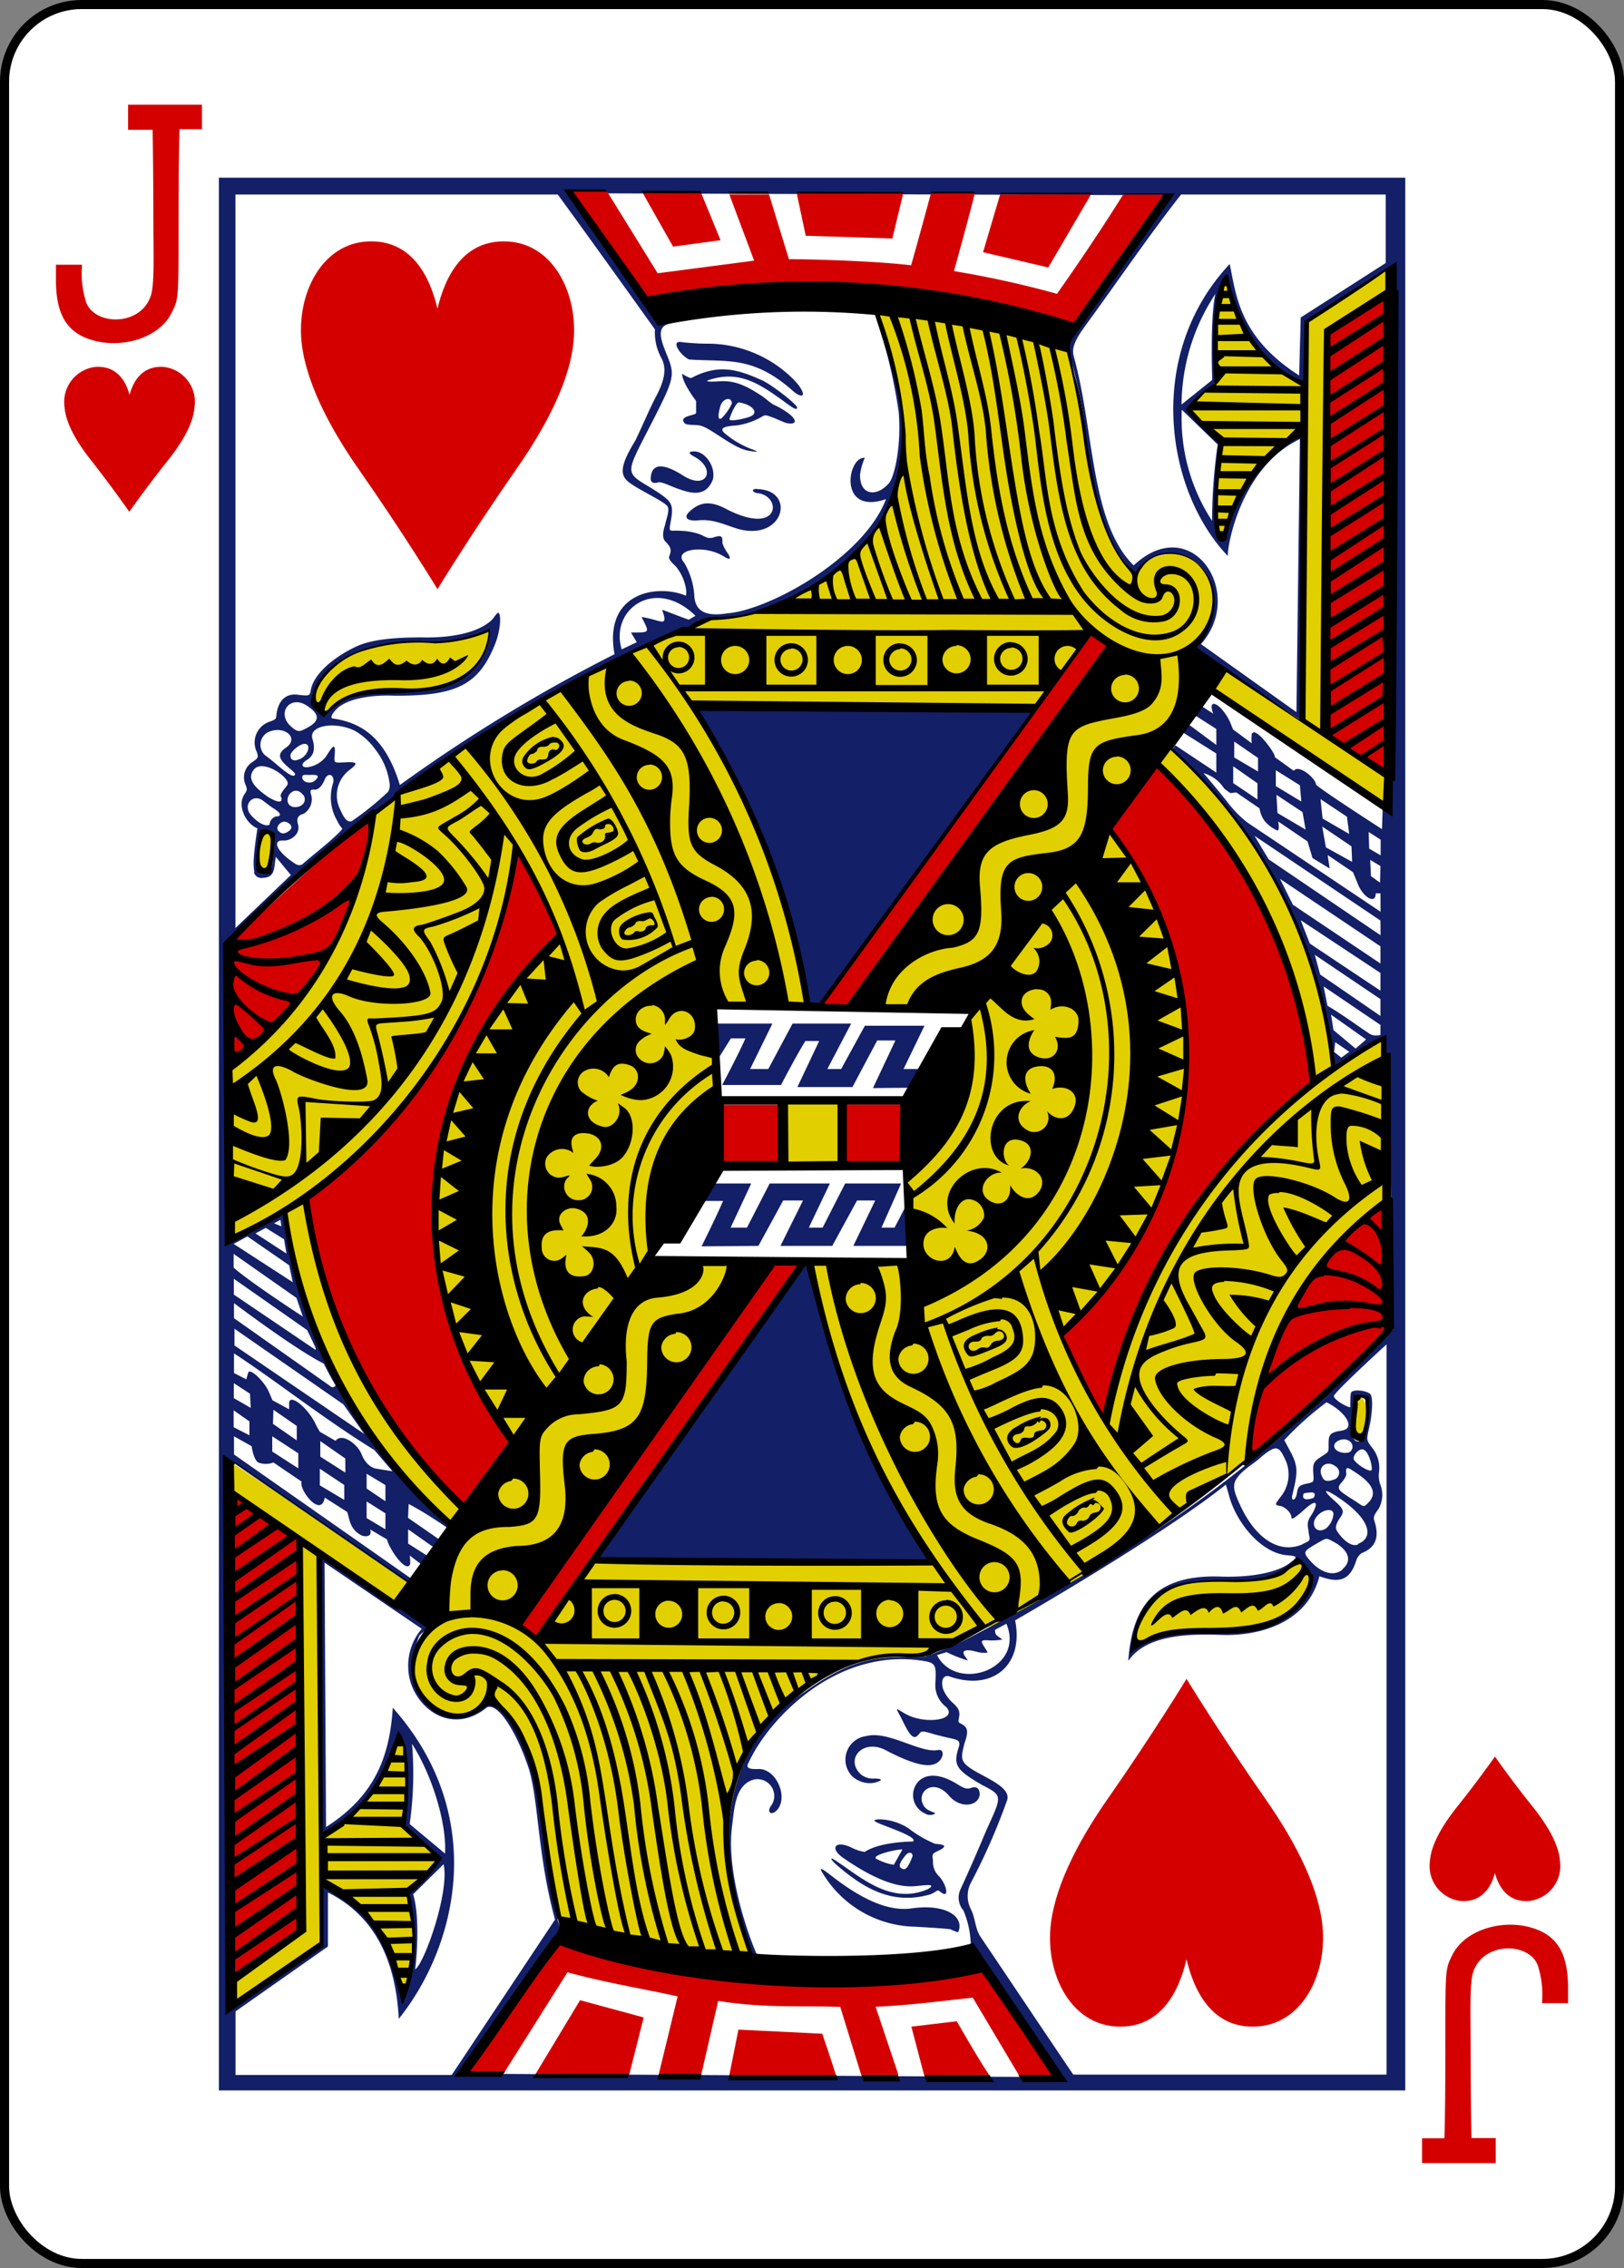 <svg id="svg4946" xmlns="http://www.w3.org/2000/svg" viewBox="0 0 178.78 249.65"><rect x="0" y="0" width="178.78" height="249.65" fill="#808080" stroke="none"/><defs><style>.cls-1{fill:#fff;stroke:#000;stroke-width:1px;}.cls-2{fill:#d40000;}.cls-3{fill:#e2cf00;}.cls-4{fill:#131f67;}</style></defs><title>11HEART</title><g id="layer1"><g id="g5943"><rect id="rect10346-5-7" class="cls-1" x="0.5" y="0.5" width="177.79" height="248.65" rx="8.5"/><path id="path10378-7-1" class="cls-2" d="M14.11,56.2S12.34,53.65,10,50.66c-1.6-2-2.88-4.16-3-6a3.88,3.88,0,0,1,3.49-4.38c2.34-.1,3.29,1.65,3.67,3.09.39-1.44,1.33-3.19,3.67-3.09a3.87,3.87,0,0,1,3.49,4.38c-.12,1.87-1.4,4-3,6-2.39,3-4.16,5.54-4.16,5.54Z" transform="translate(0.1 0.1)"/><path id="path10380-5-9" class="cls-2" d="M164.47,193.25s-1.77,2.54-4.16,5.53c-1.6,2-2.88,4.17-3,6a3.88,3.88,0,0,0,3.49,4.38c2.34.1,3.29-1.65,3.67-3.09.39,1.44,1.34,3.19,3.67,3.09a3.87,3.87,0,0,0,3.49-4.38c-.12-1.87-1.4-4-3-6C166.24,195.79,164.47,193.25,164.47,193.25Z" transform="translate(0.1 0.1)"/><path id="path35-67-2-8-6" class="cls-2" d="M14,11.43v2.76H16.7s.06,2.65.08,8.29c0,5.47.14,8.18-.21,9.74-.94,3.59-6.13,3.61-7.17,1a10.29,10.29,0,0,1-.46-4.18H6.06s0,.76,0,1.7c0,4,1.35,6,4.47,6.72s7-.45,8.3-3.2c.8-1.57.71-1.67.73-11.14,0-6.32.11-9,.11-9h2.46V11.43Z" transform="translate(0.1 0.1)"/><path id="path35-6-7-4-8-8" class="cls-2" d="M164.56,238v-2.76h-2.67s-.07-2.65-.09-8.29c0-5.47-.13-8.18.21-9.74.94-3.59,6.14-3.61,7.17-1a10.55,10.55,0,0,1,.47,4.19h2.87s0-.77,0-1.7c0-4-1.35-6-4.48-6.73s-7,.46-8.3,3.21c-.8,1.57-.71,1.67-.73,11.14,0,6.32-.1,8.95-.1,8.95h-2.46V238Z" transform="translate(0.1 0.1)"/><g id="g3347-7-8-1"><g id="g3498-4-3-9"><g id="g2997-9-2-6"><g id="g3884-5-1-3"><g id="g3000-2-1-2"><path id="path2993-7-5-1" class="cls-3" d="M152.87,29.41l-9.17,6-.13,7c-5.43-2.61-7.8-6.9-8.65-11.92-1.54,2-1.23,11.77-1.23,11.77a11.06,11.06,0,0,0-2.8,2.53,30.1,30.1,0,0,0,3.35,3.93c0-.05-1.13,10.22.22,10.63,1.24-4.38,2.89-8.2,9-12.2,0,0,.1,16.31-.29,32.06-2.57-1.77-8-5-11.52-8.22,4.56-5.89-.08-13.56-6.88-8.47-4.4-2.39-5.07-13.67-6.16-19.59-.21-1.18-1.24-4.66-1.24-4.66s-14.5-4-20.73-3.7c5.23,13.68,4.21,30.34-18.94,33.46C66.57,73.1,53.75,78.77,41.29,89.37,39,105.15,30.88,112.92,25.16,117.21c0,6.4-.05,12.73.22,19.18,0,0,5.22-3.45,6.05-2.8,4.37,28.51,20.39,34.17,18.79,35-.26.13-5.25,5.27-5.25,5.27L25.42,160.9c-.67,19.72-.28,39.83,0,59.58,3.45-2,9.79-6.64,9.79-6.64l.1-6.71c0-.64,8.89,5.59,8.91,13,.7.48,2.22-10.67.83-11.87l3.66-3.79-3.94-3.8s1-6.31-1-9.95a14.16,14.16,0,0,1-8.21,10.92s-.14-30.42-.31-30.45L47.49,179c-6.65,9.09,5.06,12,6.43,7.62,7.56,7.06,4.65,15.51,8,25.53l21.44,4c-8.84-16.45.75-35.19,18.11-33.85a42,42,0,0,0,6.19-3.32,64.43,64.43,0,0,0-4.88-6.82l-37.14-.62,17.31-32.56-11.39-.37s9.26-19.69,7.26-21.27c-.7-.56-.41-6.91-.41-6.91l10.17.38c.4-4.54-4.92-21.86-12.43-33.19l41.75.38-23.5,32.88,12.62.36L99.45,126.7l1.21,12.11-11.2.36c1.93,16.79,14.36,34.47,18.73,39.93,7.22-1.72,20.71-12.07,29.08-18.51,1.08-11.26,4.95-20.85,15-28l0-18.54s-5.76,3.74-5.76,3.48c0-4-2.07-12.37-5.91-19.81-4.13-8-10.91-15.23-12.46-15.68,3.58-5.44,5.11-5.93,5.06-6L152.8,88.58ZM54.47,68.94a22.9,22.9,0,0,1-7.1,1.41c-5.91.3-10.42.78-12.82,5.64-.49,1.48.58,2,1.37,2.42C40.37,72.86,52.22,80.19,54.47,68.94ZM28.22,94.41c0,.79.88,2.07,1.31.74a5,5,0,0,0,0-3.44C28.38,91,28.24,93.64,28.22,94.41Zm64,26.86-5.77,0,0,6.79h5.81ZM149,155.11c-.13.67-.75,3.71.66,3.18C151.29,157,149.87,151.1,149,155.11Zm-5.44,17.06c-.68-1-2.79,1.48-4.52,1.58-7.69.41-13.36-.62-14.32,7.45,4.44-2.84,10.65-1.55,14.66-2.47C142.24,177.77,145.56,175.14,143.53,172.17Z" transform="translate(0.1 0.1)"/><path id="path3504-0-2-5" class="cls-4" d="M24,230V19.46H154.6V230ZM30,93.55c.11-2-.72-2.86-1.44-1.47-.17.33-.73,3.85.6,4C30,96.12,29.91,94.42,30,93.55Zm-2.11,2.38c0-.48-.3-.69.35-4.85-1.24-.48-2.31-2.5-1.41-3.78.35-.5.25-.61.11-1a2,2,0,0,1,.78-2.54c.62-.42.64-.53.45-1.09a2.41,2.41,0,0,1,1.33-3.3c.94-.33.76-.37.86-1,.22-1.35,1-2.16,2.31-2s1.33.12,1.44-.49c.29-1.7,2.34-3.55,5-4.81,1.33-.62,3.53-1.06,7.75-1,2.41,0,5.42-.37,7.11-1.86.28-.26.67-.94.81-.85.31.22.23,1.91-.38,3.44-1.8,4.49-4.24,5.72-11.12,5.68-2-.1-5.07.18-6.35,1.49-.39.41-.64.79-.5,1,2.85.4,5.78,1.7,7.49,7.34a176.18,176.18,0,0,1,23.63-14.4c-1.23-6.74,4.6-7.78,7.87-6.44a2.47,2.47,0,0,0-.05-1,5.15,5.15,0,0,0-.9-2c-.16-.31-1.07-.89-.89-1.35.29-.75.16-1-.46-1.65-.41-.45-.14-1.41,0-1.79.13-.73.6-1.76.18-2.15-.65-.6-2.85-1.61-4-2.42s-1.28-1.74.56-4.75c.84-1.76,1.63-3.64,2.3-4.89,1-1.91,1.12-3.16.5-4.25A5.87,5.87,0,0,1,72,36.16S64.41,25.55,61.3,21.31H25.82v80.74l6.1-5.83-1.65-2c-.24,1.13,0,2.25-1.42,2.31A.87.87,0,0,1,27.85,95.93Zm21,108c.2-3.2-1.33-8.45-3.63-12.08a39.45,39.45,0,0,1-.26,8.83Zm55.76,8.36c-.28-.09-2.6-.23-4.06-.31a12.14,12.14,0,0,1-10.06-5.79c-.51-.79-.3-.75.84.14,3.21,2.51,6.21,4,8.85,3.64,3.73-.54,5.75.84,5.23,2.44C105.32,212.72,105.29,212.54,104.61,212.32ZM92,205.18c-.75-.65-.81-1,.08-.35,2.71,1.81,6,4.76,10,3,.84-.54.07-.47-1.34-.32-2.14.23-4.76-.86-8-3.09-1.57-1.09-.88-2,.89-1.15a4.9,4.9,0,0,0,1.46.48c1.74-1.16,5.4-1.15,5.31-1.14.42-.36-1-.94-3-1.71-1.32-.5-1.64-.7-.66-.74a6.22,6.22,0,0,1,3.19,1,12.26,12.26,0,0,0,2.93,1.7c.8.06,1.61.18.24.81-.62.29-.57.37-.49,1.07a2.12,2.12,0,0,0,.68,1.7c.85.94,1.22,2.69,0,1.59-.27-.12-.29.12-1,.4-4.19,1.19-7.31-.66-10.36-3.31Zm7.73.31a5.43,5.43,0,0,0,.64-1.32c-.08-.51-.54-.35-.77-.06-.39.48-.93,1.19-.48,1.43C99.29,205.65,99.5,205.75,99.69,205.49Zm-1.43-.33.94-1.67c-.24-.11-3.39.55-2.9,1A5.87,5.87,0,0,0,98.26,205.16Zm3.56-5.59A2.21,2.21,0,0,1,101,196c.91-.93,2.44-.85,4.27.28.64.4,1,.6,1.48.44.74-.28,1,.14,1,.72-.13,1.28-2.12,1.59-3.37.13-1.65-1.93-3.45-.58-2.93.81.27.71.79.83,1.39,1.09C102.83,199.64,102.24,199.79,101.82,199.57ZM95.26,191c2.38-.64,5.93,1.89,7.85,1.54.83-.18.71,1-.15,1.46s-2.45.17-5.5-1.42c-2.51-1.36-4.54.89-2.86,2.57a2.05,2.05,0,0,0,1.53.52c.85,0,1.1.19,0,.47a2.88,2.88,0,0,1-2.36-.67A2.61,2.61,0,0,1,95.26,191Zm-50.41-7.38a6.24,6.24,0,0,1,1.48-4.43l-10.7-7.28.16,29.1c5.3-3.38,7-7.64,7.35-13.13,10.47,11.76,7.2,26.08.66,34.24-.27-5-1.76-10.89-7.8-13.91v5.95l-10.17,7.14v7h23.8L61,211.2c-2.07-7.59-1.76-13.9-3.15-17.37-1-2.85-3-6.54-4.33-6C49.21,191.32,44.94,187.29,44.85,183.59Zm9,3.36c3.71,2.68,4.7,7.06,5.46,11,0,0,2,13.19,2,13.36a1.72,1.72,0,0,1-.47,2c-3.43,4.71-10.12,14.82-10.12,14.82l65.61.38c-3.5-5.1-6.23-10.15-9.56-14.35a10.25,10.25,0,0,0-.81-4,2.15,2.15,0,0,1-.32-2.33c1-2.16,2-4.49,2.83-6.46,1.7-3.79,1.9-3.82-.42-5-2.75-1.6-3.24-2.13-2.66-4,.21-.66.23-.93-.62-1.11-.39-.08-1.35-.31-2-.48-1.86-.59-1.32-.23-2,.25-.52.26-1-.72-1.57-1.88-.69-1.34-.87-1.37.28-.68,2.14,1.27,5.92.78,4.59-.7a3,3,0,0,1-1.19-2.71c.07-1.61.1-2.09-1-2.31a15.2,15.2,0,0,0-6.59.25c-6.2,1.55-11.17,6.93-13,10.94-.42.7.55.66,1,.66,2-.18,3.47,3.07,2.14,4.52-.61.65-1.23.25-.57-.59a1.85,1.85,0,0,0-2-2.77c-2.06.59-2.12,3.26-2.37,5.12-.7,5.35,2,12.51,2.67,14,0,0,.15.22.1.22s-.38.3-.51.14c-.48-.54-1.68-4.92-2.33-8.05-1.27-8.66,1-16.62,8.15-21.14,6.36-4.6,9.56-3.61,13.17-3.82,1.23-.45,2.94-1.12,4.24-1.76,11.33-5.92,21.65-11.72,31.15-19.41,6.94-5.26,10.25-9.52,16.2-14.89l-.6-30s-.6-.5-.6-1c.39-2-3.12,1.34-5.38,2.47-1.41-13.77-8.84-27.3-17.83-35.22l.37-.51s3,2,4.51,3V82.84l-3.62-2.28c-.16-.7-.07-.81.72-.81l2.9,2.15V80.14l-2.35-1.5.75-1,1.26.82c-.53-1.39.22-1.34,1-.42a6,6,0,0,1,.91,1.47c.07.2.27.68.27.68l2.06,1.53a4.3,4.3,0,0,1,0-1c.35-1.08,2.83,2.43,2.52,2.51l2.11,1.52c.49-.76,2.37.76,2.45,1.51.16.33,7.26,4.91,7.26,4.91l.08-2.53.76-1,.35-58.44-9.42,6-.11,7.08c-4.45-1.45-8.31-7.91-8.87-11.95-.29-.16-1.58,8-.9,11.51a32.39,32.39,0,0,0-3.14,2.94l3.57,3.92a74.17,74.17,0,0,0-.55,9c.15,1.42.18,1.56.6,1.56a.72.72,0,0,0,.65-.69c.84-3.57,3.59-9.14,8.36-11,.31,0,0,31.83,0,31.83L131.5,71.37c-.58-.51.78-.48,1.61-3.17,2.14-7-5.29-9.41-8.16-5.38-.48,0-2.45-2.45-2.75-3.47-2.18-4.42-2.6-9.44-3-13.45a49.82,49.82,0,0,0-1.48-6.63,2.56,2.56,0,0,1,.32-2.56c2.74-5.68,8-9.59,10-15.32l-65.78-.22c4.16,3.45,7.78,13.08,11.58,14.32-1.82.23-1.2,1.83-.5,3.54.87,2.11.78,2.55-1.43,6.89-3.23,6.38-3.4,5.82-.18,7.79,2,1.28,2.35,1.56,2.06,3.29s-.37,1.2,1.27,1.34a6.61,6.61,0,0,1,2,.42c.45.2.79.49,1.37.3,1-.32,1-.09,1,.63a4.18,4.18,0,0,0,.62,1.16c.37.62.2.72-.49.29-2.11-1.34-5.65-.77-4.35.69a8,8,0,0,1,1.12,3.58c.08,1.77,1.23,2.39,3.64,2,4.62-.35,15-6.1,17.47-12.57-5.34,1.83-4.24-4.75-2.34-4.54a6.65,6.65,0,0,0-.52,1.83c-.06,2.35,1.9,2.53,3.25.87.59-.88,1.31-4.12,1-7.79A58,58,0,0,0,96.25,34.6c7.64,18.28.62,26.32-10.1,31.56C82,67.88,81.47,67.87,79.05,68c-1.66.13-3.15,1-4.74,1.48-9.18,4.4-20.46,9.88-30.56,18A126.79,126.79,0,0,0,25,104l0,32.25c1.72-.27,4.51-2,6.16-2.91,1.9,12,8.07,26,18.31,34.34,0,0-.25.45-.25.45-1.46-1-2.92-1.94-4.33-2.68l-.07,1.53,3.44,2.38c.09.37-.59.88-.59.88l-2.84-2,0,1.57,2.2,1.4c.59.6-.72.91-.72.91l-1.31-1a5.45,5.45,0,0,1,.06.9c-.34,1.15-2.22-1.4-2.56-2.67l-1.86-1.1c.27.75-.4.86-.92.67-1.39-.71-1.32-1.9-1.61-2.6l-2.46-1.57c-.42,2.36-2.93-1-2.53-1.75L30,160.88a2.33,2.33,0,0,1-1.68,0c-.53-.35-.72-1.79-.72-1.79L25.66,158V160l19.49,13.65-.28.53-20.33-14,.82,60.56,9.92-6.87c-.19-2.27.22-4.3,0-6.88,5.09,3.18,6.8,5.35,9,12a19.22,19.22,0,0,0,.55-10.82,9.71,9.71,0,0,0,3.22-3.72c-1.22-1.69-2.42-2.16-3.71-3.73-.1-1.92,1-7.61-.49-9.49,0,0-2.73,8.27-8.63,10.76-.18-8.74,0-30.71,0-30.71s6.06,4.2,9.16,5.9c1.45.78,2.46,1.27,2.48,1.82,0,.28-.57.64-.83,1a10.27,10.27,0,0,0-.57,4.46,4.66,4.66,0,0,0,1.37,2.88C48.89,189.53,52.45,188.55,53.86,187ZM65.6,171.48l23.31-32.71a111.13,111.13,0,0,0,13.57,33.06Zm11.53-34.39s1.62-3.23,2.37-5H76.64l1.71-1.92H82.6l-2.27,4.86h1.8l2.5-4.86h6.63l-2.32,4.86h1.52l2.48-4.86H99.1l-2.16,4.86h1.44l1.27-2.45.31,4.46H93.84l2.41-5h-2l-2.73,5H85.82l2.48-5H86.12l-2.73,5ZM96,119.67l2.47-5.24h-2l-2.73,5.13H87.68l2.4-5.07H88.56c-1,1.6-2.68,4.84-2.68,4.84H79.4s1.83-3.44,2.56-5.13h-1.6l-1.3,2.09c-.46-.78-.16-2.85-.24-3.72h6.11l-2.45,5h2l2.67-5h6.45l-2.62,5h1.52l2.61-4.76h6.56l-2.3,4.76h2l-.9,2.06Zm-6-9.13-1.24.24C87.15,97.2,79.66,83.36,76.49,77.65l37.27.52Zm43.76-78.38a22.35,22.35,0,0,0-3.79,12.27l3.38-2.71C133.11,33.92,133.73,32.16,133.73,32.16ZM130,45a20.56,20.56,0,0,0,3.33,12.23,60.48,60.48,0,0,1,.62-8.4ZM37.71,154.49l-12-8.33V148L40,157.74ZM35.54,150c-3.23-1.63-9.88-6.66-9.88-6.66V145l10.59,7.47a.35.35,0,0,0,.59-.08C36.42,151.7,35.92,150.74,35.54,150Zm-3-7.23-6.92-4.85v1.51c1.78,1.6,7.62,5.39,7.62,5.39Zm-6.92-5.95,6.51,4.22-.4-1.87L27.14,136Zm117-58.53L143,48.23c-6.79,3.22-8.13,12.6-7.91,12.89-6.75-7-9.3-22,.18-32.16.71,3.25.95,8,7.65,12.27l.17-6.38,9.36-6V21.31H129.92c-3.49,4.44-7,9.6-10.44,14.31-1.3,1.77-1.62,2.6-1.37,3.52,2.27,8.19,1.82,18.28,6.59,23,6.39-6,12.39,3.06,7.41,8.66ZM45.38,208.41c.86,2.74.27,8.27.21,8.27,1-.56,3.84-8.57,3.14-11.58M81.33,58.17c-1.59-.45-2.79-1.14-4.48-1-1.32.14-1.77-.3-1-1,1-.9,2.08-1.27,4-.24C85.81,59,86,54.51,83.34,54.19c-.75-.09-.71-.58,0-.45C87.49,53.9,86.24,59.37,81.33,58.17Zm-6.89-4.5c-.78-.29-1.72-.77-2.06-.67-.88.23-.91-.25-.8-.82.25-1.38,1.65-1.13,3.51.06,2.66,1.7,3.68-.75,1.26-2.06-.82-.45-.56-.57-.09-.59,1.26-.05,2.45,1.67,2.12,3.08C77.53,54.93,75.47,54,74.44,53.67Zm7.8-4.17c-1.72-.3-4.22-2.62-5.37-2.78-.65-.08-1.42,0-1.63-.26-.63-.8,1.17-.8,1.29-1.09,0-.68,0-1.1,0-1.33-.32-.43-1.57-2.16-1.53-3,0,0,.66.46,1,.47,3.08-1.63,5.18-.91,7.77.24,1.07.48,3.84,2.63,3.87,3,.06.57-1.17-.51-2.13-1.16C83.14,41.91,81,40.73,78,41.71c-.46.16-.38.25,1.15.16s2.71.36,4.61,1.61c.47.31,1,.84,1.39,1,2.39,1.15,2.91,2.27,1.39,2-.33-.07-1-.41-1.58-.63-1.1-.39-.71-.27-1.76.22a7.79,7.79,0,0,1-2,.63c-.56.09-2.38.07-1.58.84a10.21,10.21,0,0,0,3.24,1.88C83.59,49.71,83.05,49.64,82.24,49.5Zm.2-3.73c1.12-.42.25-1.36-1.18-1.57-.33-.05-1,1.5-1.05,1.83S81.83,46,82.44,45.77Zm-3.09.16a5.86,5.86,0,0,0,1.12-1.61c0-.8-1-.58-1.26.26C78.92,45.59,78.9,46.22,79.35,45.93Zm-3.59-6.46c-.92-.41-2.18-2.2-.74-1.9a25.92,25.92,0,0,0,3,.16,13.39,13.39,0,0,1,9.3,4c1.24,1.3,1.33,2.26.06,1.37C82.86,39,80.1,39.77,75.76,39.47Zm34.93,139.16-1.25.67c0,.69.25.59.8,1.08a7.9,7.9,0,0,1-1.33.09c-.91-.06-1.12-.05-.72.6.19.29.45.73.45.73a2.89,2.89,0,0,1-1.25-.09c-1.13-.31-1.71-.16-1.28.47l.35.5a14.78,14.78,0,0,1-2.35-.92l-1.06.32c2.13,4.18,9.72,1.55,7.64-3.45Zm37-6c1.17-1,.6-2.2-1.11-3.09-.71-.37-.64-.37-1.8.31-1.42.84-1.52.88-.51,2C145.5,173.15,146.83,173.39,147.69,172.67Zm-4.35-2.79c1.08-.48.67-.4.6-1.53-.31-1.3.42-1.4.79-2.61.15-.67-.41-.42-1.5.6-.9.75-1.17.94-1.17.57s-.61-1.1-1.26-1.21-.49-.21,0-.9a3.92,3.92,0,0,0,.68-4c-.78-1.69-1-1.93-2.77-.46-.88.81-2.14,1.44-2.74,2.46-.43.74-.18,1.46.5,2.92,1.71,3.66,4.35,5.3,6.83,4.2Zm6.06,0c1.9-.75,1.13-2.81-1.84-4.88-1.79-1.25-2.3-1.24-.78.11,1,.87,1.13,1.18.71,1.8s-.71,1.13-.37,1.61C147.67,169.3,148.6,170.22,149.4,169.91ZM42.33,166.48l-2.07-1.31V167l2.07,1.24Zm103.59,1.63a2.39,2.39,0,0,0,.77-1.47c.09-.83-1.26-.63-1.91.29S144.91,168.82,145.92,168.11Zm4.64-2.83c.95-1,.49-2.05-1.45-3.31-.75-.49-1.13-.81-1,.16,0,.3-.29.69-.5.93-.68.75-.38.89,1.54,2.11C150.08,165.79,150,165.84,150.56,165.28ZM42.33,163.37l-2.07-1.25v1.63l2.07,1.4ZM37.8,165l0-1.64-2.69-1.79,0,1.83Zm105.61-.66c-.35.93,1,.51,1.12.41.24-.47,0-.51-.09-.56S143.25,164.25,143.41,164.34Zm.6-1.18c.48-.16.54-.1.47-1-.1-1.3.1-1.41,1-2,.69-.46.69-.39.68-1.19,0-1,0-1.38,1.32-1.57.52-.09.81-.21.86-.62.07-.69-1-1.85-2.41-2.52a34.85,34.85,0,0,0-4.12,3.6l-.53.56.63,1.18c1,1.83.81,2.51.24,4.94-.12.65.38.56.51-.23S142.9,163.37,144,163.16Zm4.68-6.49c-.24,1.47.53,2.38,1.25,1.65a8.93,8.93,0,0,0,.45-4.18C148.9,152.55,148.75,156.31,148.69,156.67Zm-23.84,24.46c5.51-3.23,12.58-.59,16.56-3.24,1.86-2,3.72-3.36,2.67-4.77-.82-1.11-1.35-1.28-1.35-1.28a9.1,9.1,0,0,1-7.2,2C128.37,173.6,125,175.85,124.85,181.13Zm9.41-7.69c3.5.12,6.35-.49,7.65-1.51.81-.63.93-.74-.34-.84-2.72-.22-5.47-3.39-6.34-6.45-.17-.64-.38-1.32-.38-1.32-7.25,5.8-23.2,14.94-23.2,14.94,1,4.94-2.51,7.89-7.35,6.13-.84-.07-.73,1-.57,1.46a4.18,4.18,0,0,0,1,1.44c.72.62.86,1,.75,1.62s-.1.56.31.78c.73.39.69.95.29,2.1-.42,1.61-.45,2,.7,2.78,1.49,1,4.41,2,4,3.45a68.73,68.73,0,0,1-4,9.13,3.15,3.15,0,0,0,0,2.9c.51,1,.45,2.19,1.11,3.11,3.67,5.45,6.82,10.17,10.16,15.1h34.49V147.88s-5.81,5.31-5.8,5.69,1.27,1.15,1.8,1.24c0-.25,0-1.2.07-1.54.05-.49,1.6-.36,2.12.06.36.3.25,2.23-.12,3.81-.3,1.28-.26,1.3.29,2.05a3.57,3.57,0,0,1,.82,2.7,3,3,0,0,0,.11,1.37,3.12,3.12,0,0,1-.14,2.68c-.6.83-.61,1-.48,1.4.49,1.54.31,2.85-1.4,3.51a1.62,1.62,0,0,0-.6.8c-.75,2.46-2.15,2.45-4.06,1.75-1.35,5.29-6.86,6.62-10.83,6.46-4.13-.16-8.34.15-10.21,2.86.44-6.42,3.31-9.52,10.2-9.28Zm12.47-10.67a.8.8,0,0,0,.2-1.46c-.91-.73-2,0-1.52,1.05C145.65,163,146.05,163,146.73,162.77ZM37.91,160.44l-2.75-1.91,0,1.71L37.92,162Zm5.2,1.41-2-2.34C35.42,156,30.44,152,25.66,148.87l0,2.17,1.36.69s.12-.47.21-.75c.18-.52,1.75.94,2.26,2.11l.4.94,1.84,1s0-.53,0-.67c0-1.12,2,.41,2.88,2.23.21.44.5.91.5.91l1.73,1c.69-.93,2.43.35,2.87,1.49.57,1.44,1.56,1.56,1.6,1.57Zm-10.37-.32v-1.66L29.87,158l0,1.68Zm118.17.14c.07-.44-.36-2.14-1-2.23-.4-.06-1,.55-1,1S150.83,162.14,150.91,161.67Zm-2.34-2c.63-.69-.16-1.58-1.12-1.27-1.14.37-.74,1.4.53,1.43C148.26,159.81,148.44,159.8,148.57,159.65Zm-116-1.22v-1.59L30,155.08l-.05,1.55Zm-5.21-.56,0-1.53-1.74-1.22V157Zm.06-4.58-1.78-1.16v1.65l1.86,1.07Zm7.23-5c-.19-.49-.94-2-.94-2l-8.07-5.65v1.74l9,6.09Zm-3.78-13.43-.09-.71-.72.39Zm-1.71.18-1.13.61,3.41,2.22-.27-1.58Zm118.4-18.74.88-.64-1.55-1.06-.12,1.07Zm1.57-1,1.16-1-3.86-2.73.27,1.7Zm2.74-1.43v-1.17l-6.26-4.24.43,2.13c1.1.64,2.45,1.58,3.87,2.57C150.82,113.75,150.82,114,151.89,113.82Zm0-2.16v-1.85L144.64,105l.59,2.17Zm0-2.78v-1.95l-8.78-5.81,1,2.57Zm0-4.88-11.06-7.43,1.42,2.85,9.64,6.47Zm0-2.84L138,91.9l1.56,2.59,12.32,8.36Zm0-3h-.52c0,1.33-1.47.36-2-1.1-.41-1-.5-1.22-.5-1.22l-2.79-1.89c.05.38.22,1.48.22,1.48l-1.89-1.15s-.54-1.83-.56-1.84l-3.22-2.19c.07.37.13,1-.08,1a3.88,3.88,0,0,1-1.43-1.07,3.25,3.25,0,0,1-.54-1.37L136,87.13l-.65.07s-.36-.24-.69-.51A4,4,0,0,0,132.39,85s1.84,2.16,2.83,3.44a12.31,12.31,0,0,0,2,2l14.66,9.82Zm0-3-1.13-.68.08,1.79,1,.72ZM37.56,91.18c.07-.11-.22-.24-.54-.94a5.08,5.08,0,0,1-.44-4.18c.2-.87-.59-1.25-.95-.32-.29.73-.73,1.13-1.15,1.08s-.48.12-.3.67a1.85,1.85,0,0,1-.89,2c-.64.16-.76.57-.58,1.16.3,1-.75,1.81-1.58,1.77-1.28-.08-.78,1.09.77,2.21.57.41.82.63,1.27.42C34.34,94,36.51,92.38,37.56,91.18Zm111.19,3.59-.07-1.71-3.22-2.18.4,2.29Zm3.14-.72V92.33l-1.32-.85.06,1.83ZM30.58,91.39c.3.31.61.34,1.1,0s.35-.75-.24-1S30.11,91,30.58,91.39Zm-1-.76a1,1,0,0,1,.7-.86c.66,0,.55-.39-.21-.85-.36-.22-1-.72-1.22-.89-1.13-.82-2.22.45-1.38,1.52C28.2,90.45,29.24,91,29.61,90.63ZM148.43,91.7l-.25-1.9-2.91-1.94L145.5,90ZM42.61,87.07a1.36,1.36,0,0,0,.19-.84,7.58,7.58,0,0,0-1.54-3.78,7.36,7.36,0,0,0-2.21-2.06c-2.22-1.15-5.19-.65-4.76.83.31,1,.24,1.83-.62,2.34-.58.34-.66.8,0,.8a3.06,3.06,0,0,0,2.12-1.19c.7-1.1,1.1-1.74.94,0-.06.75,0,.7,1.19.64,1.57-.08,1.28.21.36.92a3.49,3.49,0,0,0-.93,4.28c.42.92.71,1.41,1.26,1.29A33.58,33.58,0,0,0,42.61,87.07Zm100.68,2.22-2.87-1.9.11,2,3.1,1.83Zm-110-1.86c-1-1.32-2.28.37-1.49,1.12C32.42,89.06,33.88,88.53,33.33,87.43Zm-2.48.19c-.13-.41.62-1.08.74-1.34.35-.77-2.76-2.92-3.72-1.65-.67.88-.21,1.75,1.59,3C30.54,88.3,31.06,88.3,30.85,87.62ZM143,86.34l-2.65-1.66,0,1.75,2.81,1.7Zm-4.67,1.56V86.12l-2.67-1.87,0,1.85ZM34.61,85.79c.49-.48.32-.64-.61-.59-.6,0-.78-.06-.82.21C33.1,86,34.11,86.28,34.61,85.79Zm-2.22-.67c0-.13-.29-.37-.83-.83-1-.88-1.16-1.42-.16-2.11,1.43-1-.07-2.36-1.73-1.79a1.56,1.56,0,0,0-.55,2.68C30.22,83.8,32.2,85.9,32.39,85.12Zm106-1.79-2.62-1.8v1.75l2.62,1.54Zm-105.45.12c1.16-.6,1.23-2.1.06-1.55-.49.23-1.12.84-1.12,1.12C31.83,83.56,32.29,83.75,32.89,83.45ZM33.74,80c1.52-.82,1.29-1.58-.22-2.53-1.84-1-3.13,1-1.62,2.36C32.7,80.56,32.88,80.47,33.74,80Zm2-1.48c2.46-2.65,4.09-2.51,7.34-2.44,8.39.07,11-4,10.7-6.77-4.08,2-7.72.94-11.6,1.53-6.69,1.5-7.47,4.66-7.94,6.46Zm33.62-9c2.16,0,2.06.08,1.17-1.7,2.11.29,3,1.3,2.26-.8,1.12.4,1.79.7,2.94,1.09l.73-.43C72,63.32,67,67,68.34,71.38L70,70.59Z" transform="translate(0.1 0.1)"/><path id="path3502-5-8-1" class="cls-2" d="M80.19,228.31l1-5,9.23.45s1.08,3.16,1.51,4.58Zm-21.33-.12,4.9-8.12,7,1.9-1.6,6.34Zm13.54.12,2.1-8.66c-4-.88-7.73-1.46-12.13-2.65l-7.13,11.3L51,228.19c3.69-4.94,10.45-14.92,10.45-14.92a91.53,91.53,0,0,0,46.83,3.42s5.79,7.67,7.87,11.82l-4.09-.2-5.07-8.52c-3.54.38-7,.85-10.7,1l2.52,7.51H94.71l-2.31-7.49c-4.42-.17-8.14.17-13.44-.66l-1.87,8.15Zm29.23,0-1.4-5.33,5-.59s2.31,4.07,3.57,5.91ZM56.89,178.8C63.09,169.34,85,139,85,139l3.22.13s-19.59,27.37-29,41.17ZM25.27,164.09l7.63,5.51L33,212.54,25.2,218ZM57,93.84l4.62,9.07C42,121.58,45.8,143.48,56.32,159.1A30.85,30.85,0,0,1,52,166.31c-14.24-9.42-18.57-33.89-18.46-34.15C49.23,118.12,51.34,113.66,57,93.84Zm80.25,66.89c1-13.82,7.76-22.85,15.31-28.37l.38,14.06C148,151.18,142.74,156.09,137.22,160.73Zm-20.5-13.92c17.2-16.11,17.78-39,5.25-55.79l5.13-7.18c7.27,7.8,14.4,16,17.43,35C133.64,127.44,124,141.67,121.45,156ZM93,128.07l0-6.59,6.44,0L99.23,128Zm-13.61,0-.09-6.57,6.36,0-.1,6.65Zm11-17.57s21.32-29.94,29.69-40.74L121.9,71,93.54,110.61ZM40.63,89.51c0,11.81-7.57,21.17-15.28,27.28l.11-13.45Zm112-57,0,52.42-7.2-4.35.61-44ZM118.3,35.63C102,31.39,87.22,30.12,71.65,33.47c-2-2.43-8.86-12.55-8.86-12.55l3.94.06,5.57,9,10.62-1.39-2.73-7.28,4.37,0,2.19,7.13c0-.05,8.63.09,13.45.66.76-2.65,2.18-7.91,2.18-7.91h4.83c-.62,2.53-2.29,8.55-2.29,8.55a111.3,111.3,0,0,1,11.34,2.5c2.57-3.64,5-7.28,7.29-10.93l4.7,0C126.86,23.6,118.56,35.75,118.3,35.63Zm-3-6.29-7.18-1.68L110,21.31H120ZM74,27.05l-3.34-5.9h6.43l2.13,5.19Zm14.6-1.2-1-4.7H99.34l-1.2,5Z" transform="translate(0.1 0.1)"/><path id="path3500-9-6-1" d="M61.94,20.76l10.39,15a83.86,83.86,0,0,1,23.9-1.19s1.78,5.38,2.38,8a21.54,21.54,0,0,1-.13,10.27c-1.22,3.94-1.87,5.13-4.62,7.84A25,25,0,0,1,86,66c-4.11,1.72-4.53,1.71-6.95,1.82a4.56,4.56,0,0,0-2.64.6c-.27.09-.45.38-.69.46a1.5,1.5,0,0,1-.59,0,163.7,163.7,0,0,0-31.7,18.26c-.1.07-.15.37-.24.44-.65.54-1.25.94-1.88,1.42-.08.07-.28,0-.36,0A186.93,186.93,0,0,0,24.45,103.7l.19,33.43s4.23-2.18,6.4-3.51a53.92,53.92,0,0,0,18.12,34.26L44.75,174l-20.32-14,.29,61.69,10.8-7.53v-6.51c3.22,2.18,6.36,3,8.65,12.93C46,217,45.83,211.86,45,208.4a16.23,16.23,0,0,0,3.58-4l-4-3.57s1-8.65-.85-10.39c-1.5,3.93-2.7,8.09-8.29,11.12l-.07-30.05c2.79,1.77,5.43,3.76,8.18,5.58l.38-.07,2.86,2s-.31.61-.58,1c-3.47,5.27,2.31,11.74,7,7.85,1.84-1.52,5.3,4.81,5.95,10.91.66,3.93,1,8.82,2.09,12.24a1.69,1.69,0,0,1-.51,2.16c-3.6,5.08-10.83,15.32-10.83,15.32h5.21l.38-.6H51.65c3.31-4.42,6.47-9.56,9.91-13.88,12.8,4.83,33.76,6,46.42,3,2.61,3.68,5.16,7.53,7.67,11.28H112l.5.79h4.93l-10.38-15.32c-7.15,2.13-24.58,1.3-24.27,1.12,0,0-.05-.12-.65-1.85-3-9.7-3.27-18.3,4.24-25.25,4-3.56,8.44-5.91,13.42-5.46,2.22,0,2.27-.16,3.19-.58a10.47,10.47,0,0,1,1.57-.48l5-2.8.67-.13,1.45-.77.3-.35,2.34-1.2.26,0,3.17-1.82,0-.26,1.25-.77.29.31a154.12,154.12,0,0,0,17.45-12.34l.31.12C143,156.52,151,149,153.37,146.14l-.13-14.31-.2-.17L153,115.81h-.46l0-2c-2.6,1-5.46,3.38-5.65,3.28A55.81,55.81,0,0,0,129,82.29l4.29-5.93,19.9,13.43.05-3.93h.25c.24-15,.37-54,.37-54l-.19,0V28.7l-10.17,6.51-.14,6.58c-4.51-1.48-7.36-6.91-8.31-11.75-1.31.53-1.92,5.63-1.44,12.08A10.77,10.77,0,0,0,130.41,45a27.37,27.37,0,0,0,3.68,3.7c-.28.61-.88,9.23-.28,10.3.27.79,1.21.68,1.21-.15,1.37-6.73,7.73-11.14,8.08-10.73l-.15,31-11.29-7.94c2.37-2.68,2.87-7.21-.12-9.43a4.45,4.45,0,0,0-6.62,1.08c-3.66-2.4-4.9-11.28-5.43-14.75A42.25,42.25,0,0,0,118.42,42a20.81,20.81,0,0,1-.73-3.7,1.89,1.89,0,0,1,.54-1.47l11-15.63-5.61,0,0,.1H128l-9.9,14.11A96.17,96.17,0,0,0,71.2,32.53L63,21l3.71,0-.15-.24Zm8.62.13.15.28,6.42,0-.1-.24Zm9.51,0,.12.34,4.38,0L84.43,21l-4.36,0Zm22.34.12,0,.16h4.82l0-.16Zm-14.78,0,.05.19H99.31l0-.18Zm22.41.1-.05.17H120l.08-.16Zm42.37,8.59,0,2.12-6.75,4.31c-.17,9.06-.43,44-.43,44l-1.61-1.07L144,35.37s6-3.84,8.44-5.63Zm-17.7,1.71h.23l.07.49h-.4l.1-.49Zm.48,1.28.18.67h-1l.17-.64.64,0Zm17,.35v1.38l-5.82,3.65V36.73Zm-18,1.15,1.53,0L136,35h-1.92Zm-37.38.41,1,.15a47.32,47.32,0,0,1,3.34,15.37,66.37,66.37,0,0,0,4.11,15.72l-1.49,0a77.44,77.44,0,0,1-4-14.93,26,26,0,0,1-.16-3.13,48.1,48.1,0,0,0-2.84-13.16Zm1.91.22,1.3.14c.91,4,2.24,7.7,2.77,11.68.86,6.37,1.32,12.88,4.39,19.16H106a53.51,53.51,0,0,1-3.75-13.46c-.58-2.75-.58-4.81-.89-7.29a64.76,64.76,0,0,0-2.6-10.22Zm2,.19,1.3.19c.85,3.94,2.32,8.27,2.71,11.83.79,7.24,1.92,14,4.2,18.79l-.91,0c-3.52-6.84-3.57-12.93-4.56-19.34-.58-3.78-1.81-7.55-2.74-11.44Zm2.07.3,1.15.18c.8,3.92,2.23,8.35,2.56,12.32a50.69,50.69,0,0,0,4.45,18l-1.08,0c-3.15-5.53-3.57-12.32-4.55-19.19C104.82,42.92,103.59,39.1,102.83,35.35Zm49.39,0v1.72l-5.82,3.74V39.13Zm-47.51.33,1.2.19c.77,3.78,2.21,7.81,2.55,11.49a59.07,59.07,0,0,0,4.31,18.48l-1.1.07a49,49,0,0,1-4.44-18.07C106.94,44.05,105.48,39.4,104.71,35.69Zm31.7,0,.42,1-2.79.14,0-1.14,2.34,0Zm-29.73.36,1.43.28c1.51,6,1.91,11.73,2.94,17.46,1.28,7.11,2.64,10.69,3.75,12l-1.18,0c-2.88-6.16-3.9-12.28-4.57-18.63-.4-3.74-1.62-7.43-2.37-11.16Zm2.18.41,1.09.22a106.93,106.93,0,0,1,2.45,14c1,8.47,3.85,14.91,4.45,15.21l-1.2-.06c-2.61-3.61-3.57-9.74-4.85-18.41-.56-3.81-1.12-7.39-1.94-10.94Zm1.75.35,1.22.3s1.1,4.33,1.93,10.08c.69,4.79,1,14.22,6.24,19.64,2.6,2.71,7.16,5.06,10.28,2.51a4.26,4.26,0,0,0,1.39-4.92c-1.35-3.26-5.9-2.7-4.39.72.17.82-.9.86-1.64.06a2.12,2.12,0,0,1,0-2.74c1.18-1.89,4.31-2.09,6.15-.39,2.94,2.89,1.67,7.84-2.05,9.42-4.29,1.82-9.82-2-12-5.55-3.63-6.28-4.19-12.23-5-18.57-.43-3.42-1.26-7-2-10.56Zm1.84.5,1.23.31s1.36,6.1,1.81,9.71c.55,4.46,1.16,9.71,3.07,13.77A15.26,15.26,0,0,0,123.21,67,5.61,5.61,0,0,0,128,68.3c2.3-.5,2.4-4.07.2-4.08-1.12,0-.39-1.09.54-1.12,3.31-.11,3.41,5.12.29,6.29-3.56,1.33-7.42-1.19-9.81-4.35-4.17-6.5-4-12.44-4.92-17.68A100.88,100.88,0,0,0,112.45,37.33Zm25,.19.76,1-4.2,0,0-1,3.42,0Zm-23.18.33,1.18.42a88,88,0,0,1,1.91,10.31c.85,5.39,1.13,9.87,3.91,13.76,1.16,1.62,3.34,3.78,4.72,4,.85.18,1.73,0,1.95-.66.35-1.06,1.26-.57,1.28.39a1.78,1.78,0,0,1-1.33,1.63c-4.09.7-7.83-4.44-9-7-1.53-3.8-2.19-8-2.86-13.33C115.8,45.13,114.45,38,114.29,37.85Zm37.93.19,0,1.71-5.8,3.67V41.76Zm-36.15.34,1.33.36A81,81,0,0,1,119.16,48c.67,5.21,2.11,11.26,4.8,14.39a7.7,7.7,0,0,1,.52.69c.19.42,0,1.14-.24,1.14-4.79-2.49-5.92-12.53-6.33-15.93A81.18,81.18,0,0,0,116.07,38.38Zm18.61.8,4.23.12,1,1-5.59,0C133.73,39.63,134.1,39.7,134.68,39.18Zm17.54,1.39V42l-5.82,3.7V44.23ZM134.83,41l6.18.11,2.17,1.3-9.44-.08L134.83,41Zm17.39,1.8v1.7l-5.82,3.66v-1.6Zm-19.68.32,10.5.11,0,1.14-11.39-.29Zm-1.37,1.95,11.88,0,0,1.27-10.8-.11-1.11-1.19Zm21.05.2v1.77l-5.82,3.62V49Zm-18.81,1.85,9.1,0-1,1-6.86-.07-1.25-1Zm18.81.63v1.67L146.4,53.1V51.45Zm-12,1.27-1.11,1.08L134.44,50l.16-1Zm12,1.18V52l-5.82,3.56V54Zm-17.85.65,3.89.09-.59.82h-3.41l.11-.92Zm-35,1.43c.59,4.5,3.85,13.59,3.85,13.58l-1.28,0a61.66,61.66,0,0,1-3.2-11.2c-.1-.52.25-2.28.63-2.4Zm34.75.26,3,.05-.65,1.16H134l.1-1.21Zm18.1.27v1.57L146.4,58V56.55ZM134,54.41l2,.06-.47,1.07-1.54,0Zm18.2.84v1.67l-5.82,3.62V58.93Zm-54.07.36a77.06,77.06,0,0,0,3.25,10.3l-1.1,0c0,.15-2.58-5.91-2.85-8.5-.13-.55.16-1.62.7-1.82ZM134,56.3l1.18.06L135,57l-1,0,0-.7Zm.11,1.48.61,0-.15.58h-.38l-.08-.6Zm18.11,0v1.35l-5.82,3.7V61.58ZM96.69,58c.88,2.63,1.77,5.31,2.81,7.88l-1.3,0a55.23,55.23,0,0,1-2.15-6A1.84,1.84,0,0,1,96.69,58Zm-1.3,1.75,2.17,6.08H96.33c-.51-1.22-1.08-2.59-1.48-3.85S94.48,60.6,95.39,59.71Zm56.83.38V61.7l-5.82,3.61V63.93Zm-58.29,1.3c.28,0,.3.33.55,1l1.19,3.37-1.52,0a10.5,10.5,0,0,1-.83-3c0-.5-.13-1,.22-1.2a1,1,0,0,1,.39-.16Zm-1.62,1.26c.26,0,.36.48.56,1.17l.63,2-1.42,0a4.26,4.26,0,0,1-.45-2.58c.32-.37.53-.53.68-.53Zm59.91,0v1.68l-5.82,3.51V66.29ZM90.85,63.87l.6,1.94-1.28,0a3.71,3.71,0,0,1-.09-1.53Zm-1.67,1,0,0c.18.85,0,.91,0,.9H87.45a9.1,9.1,0,0,1,1.73-.91Zm63,.5V66.7l-5.82,3.64V69ZM83,67.48l35,.1,1.16,1.66s-3.4.09-14.54,0c-9.39.12-28.24-.2-28.24-.2l1.83-.87A21.7,21.7,0,0,0,83,67.48Zm69.21.2v1.47l-5.82,3.54V71.26ZM53.8,69.1a15.43,15.43,0,0,1-7.4,1.39c-4.22-.34-10.68,1.43-12,5.5-.41,1.44-.41,1.48.36,2.21.39.36.76.64.83.61a9,9,0,0,1,2.55-2,13.47,13.47,0,0,1,4-.53c4.49-.2,5.5-.39,6.62-.69,2.45-.65,4.93-3.07,5.07-5.77A2.39,2.39,0,0,0,53.8,69.1Zm-.12.36c-.47,5.63-6.55,6.37-9.22,6.21-5.41-.33-7.55,1.29-8.4,2.3-.29.27-.45.2-.41,0,.63-3.12,5.65-3.24,8.18-3.2C50,75,51.59,72,51.42,72c-.47.21-.82.39-1.3.62-.2.09-.16,0-.69-.35,0,0-.62,1.43-1.41.11,0,.07-.57,1.18-1.65.14,0,.11-.65,1.06-1.71.09-1,.85-1.46.38-1.89-.21-.31.18-1.23,1.43-2,.09-.82.52-1.16,1.09-1.86.75-1.64.29-3.06,2-3.64,3.53-.18.53-.55.61-.59,0-.2-1.62,2.45-4.41,5.11-5.19a20.29,20.29,0,0,1,8-.86A16.84,16.84,0,0,0,53.68,69.46Zm66.35.43L121.67,71,93.14,110.46l-2.52-.07L120,69.89Zm-45.76,0h3.24v5.37h-2.8l-1-1.48a1.75,1.75,0,1,0-.86-1.51,2.28,2.28,0,0,0,0,.26l-1-1.56s.44-.26,1.5-.74C73.61,70.14,74.27,69.92,74.27,69.92Zm10,0h5.5v5.37h-5.5Zm12,0H102v5.41l-5.69,0V69.92Zm12.29,0h5.68v5.37h-5.68Zm43.54.12.09,1.68-5.82,3.55V73.61Zm-40.91.56a1.85,1.85,0,1,0,1.84,1.84A1.84,1.84,0,0,0,111.22,70.6ZM87,70.7a1.84,1.84,0,1,0,1.84,1.84A1.84,1.84,0,0,0,87,70.7Zm12,0a1.85,1.85,0,1,0,1.84,1.84A1.85,1.85,0,0,0,99,70.73Zm6.2.22a1.55,1.55,0,1,1-1.55,1.55A1.55,1.55,0,0,1,105.21,71ZM80.82,71a1.55,1.55,0,1,1-1.54,1.54A1.54,1.54,0,0,1,80.82,71Zm36.55,0a1.44,1.44,0,0,1,1,.37l-1.68,2.29a1.43,1.43,0,0,1,.72-2.66ZM93.22,71a1.55,1.55,0,1,1-1.54,1.55A1.54,1.54,0,0,1,93.22,71Zm-18.63.11a1.16,1.16,0,1,1-1.15,1.15A1.15,1.15,0,0,1,74.59,71.15Zm-3.53.06a83.53,83.53,0,0,1,17.31,39.05l-1.65-.08A85.29,85.29,0,0,0,69.55,71.82l1.51-.61Zm40.16,0A1.23,1.23,0,1,1,110,72.44,1.22,1.22,0,0,1,111.22,71.22Zm-24.2.1a1.22,1.22,0,1,1-1.21,1.22A1.22,1.22,0,0,1,87,71.32Zm12,0a1.22,1.22,0,1,1-1.22,1.21A1.22,1.22,0,0,1,99,71.36Zm30.5.87c.65,5-.63,8.15-4.39,8.67-4.81.66-5.43,1-5.46,5.59,0,5.41-.83,7-4.65,7.4-4.29.48-5.29,1-4.91,6.35.29,3.91-1.25,5.57-4.56,6.29-2.58.57-4.82,1.44-5.78,4l-2.37,0c.62-4.11,4.74-6.08,7.39-6.22,2.85-.67,3.45-1.63,3-6.65-.34-3.77,1-4.92,5.46-5.78,3.53-.7,4.4-1.72,4.2-4.61-.41-6.22,0-7.16,3.52-7.91,1.8-.43,4.72-.62,5.83-2,1.27-1.57,1-2.9.83-4.82l1.91-.4Zm22.71.17V74l-5.82,3.6V76Zm-85.54,1c-1.25,5.39,3,6.56,5.63,7.47,3,1.06,3.77,2.59,3.43,8-.26,4,.18,4.94,2.8,6.33,4,2.07,5.07,5,3.29,9.32-1.09,2.66-.52,3.4.18,5.72l-1.94,0a6.44,6.44,0,0,1-.38-6c1.65-3.74,1.6-5.62-2.09-7.31-2.85-1.3-3.73-2.53-3.91-5.21a19.71,19.71,0,0,1,.2-4.15c.33-3.09-.77-4.43-5.33-6.13-2-.75-3.42-2.52-3.83-5.32a7.19,7.19,0,0,1,0-1.68l2-.92Zm68.23.58,17.35,11.58-.12,2.58-18.4-12.34Zm-11.18.26a1.53,1.53,0,1,1-1.52,1.52A1.52,1.52,0,0,1,123.73,74.2Zm-54.59.66a1.39,1.39,0,1,1-1.38,1.39A1.38,1.38,0,0,1,69.14,74.86Zm83,.17-.06,1.55-5.71,3.54V78.57L152.17,75ZM75.32,76h39.53l-1,1.37L76.07,77Zm-13.71.07C66.86,83,72,90,76,103.36l-1.7.65A79.59,79.59,0,0,0,60,77l1.6-.91Zm90.61,1.22V79l-4.38,2.67-1.29-.84Zm-92.93.19.78,1s-.84.66-1.79,1.34c-2.59,1.86-2.93,2.07-3.1,3.28-.41,2.87,2.54,4.28,5.49,2.62,1.06-.48,3.38-2,3.38-2l.67,1s-3.33,2.5-5.28,3.07c-4.29,1.24-7.49-4.21-4.32-7.44a15.55,15.55,0,0,1,2.32-1.69C58.27,78.21,59.29,77.52,59.29,77.52Zm17.65.67,36.42.22L90.1,110.3l-1-.06c-1.8-11.93-6.28-22.35-12.13-32ZM61.06,79.54l2.12,3a18.59,18.59,0,0,1-3.67,2.58c-1.84,1-3.83-.82-2.67-2.47S61.06,79.54,61.06,79.54Zm91.16.31V81.4L149.7,83l-1.16-.73ZM60.79,81a5.24,5.24,0,0,0-3.25,2.2.89.89,0,0,0,.06,1.07c.35.45.76.42,2-.23C62,82.76,62.5,82,61.41,81.2a1,1,0,0,0-.53-.16Zm-.08.64c.16,0,.34,0,.5,0,.42.18.29.71-.15.84-.1-.16-.84-.18-.8.58-.18.43-.17.39-.71.45a.6.6,0,0,0-.67.32c-.38.21-.84.14-.93-.08s.23-.86.49-.86.35-.18.58-.33c0-.42.48-.48.62-.47a.83.83,0,0,0,.82-.35A.35.35,0,0,1,60.71,81.68Zm91.51.37v2.4l-1.83-1.17Zm-101.07.3a67.58,67.58,0,0,1,14.45,27.8l-1.33.92c-2-8.12-5.1-16.69-14.26-27.84Zm77.61.14a54.51,54.51,0,0,1,17.66,34.8l-1.65,1A55.8,55.8,0,0,0,127.7,83.88Zm-5.93.71a1.53,1.53,0,1,1-1.52,1.53A1.52,1.52,0,0,1,122.83,83.2Zm-73.53.6s1.4,1.43,1.4,1.78c0,.67-.55,1.06-3.75,2.23-.54.2-2.91.74-2.91.74L44,87.4c1.2-.43,4.45-1.21,4.68-1.9.12-.28-.46-1-.33-1Zm22.11.29A1.39,1.39,0,1,1,70,85.48,1.38,1.38,0,0,1,71.41,84.09Zm55.83.4A56,56,0,0,1,144.08,119c-11.68,9.52-19.62,21.5-22.77,36.48-1.56-2.6-2.88-5.6-4.32-8.52,15.58-13.74,18.86-38.47,5.38-55.81l4.87-6.65ZM65.92,86.36l.7,1.09s-.15.13-2.33,1.49c-3.2,2-3.72,3.29-2.66,5.32s2.31,2.19,5.74.53c1.21-.59,2.24-1.21,2.24-1.21l.55,1.14a16.7,16.7,0,0,1-4.49,2.34c-2.79,1-5.42-.72-5.91-3.94-.36-2.34.66-3.6,4.72-5.91C64.93,87,65.92,86.36,65.92,86.36Zm47.78.52a1.53,1.53,0,1,1-1.52,1.52A1.52,1.52,0,0,1,113.7,86.88Zm-62,.06.92.86a9.84,9.84,0,0,1-2.66,2c-2,1.23-2.24,1-1.23,1.89,1.89,1.6,4.5,5.14,4.49,6s-.8,1.7-2.31,2.38c-.82.37-4.09,1.54-4.57,1.62-1,.11-1.23.49-.27,1.36,1.62,1.87,3,5.86,2.45,7.08-.63,1.37-1.38,1.6-7.39,1.88-.68,0-1-.17-.64.71A21.84,21.84,0,0,1,41.61,117c.48,2.41.4,3.5-.54,4-.54.28-4.72.18-6.44-.16-2-.39-2.19-.41-1.87.88.41,1.78.67,6.56-.67,7.48-.56.36-1.16.27-3.62-.56-1.56-.53-2.92-1.13-2.92-1.13l0-1.48c1.28.53,4.77,2,5.77,1.56,1.18-1.69-.46-7.64-1.09-8.91-.75-1.52,0-1.85,1.78-.91.91.65,8.77,3.76,8.33,1-.48-2.64-1.34-5.64-3-7.53s-.77-2.46.94-1.69c3,1.35,9.27,1,9-.39-.41-2.28-2.48-5.37-5.31-7.77-.79-.67-.82-1,.11-1.12,2.64-.21,10.21-1,9.15-2.77a18.38,18.38,0,0,0-3.15-3.94,13.81,13.81,0,0,0-4.16-2.34L44,90c3.45-.28,5.24-1.32,7.78-3.1ZM43.39,88c-1.24,13-6.66,23.7-17.84,31.16l-.06-1.45C35.32,110.31,40,99.78,41.32,89.59L43.39,88Zm9.49.62.92.82a8.51,8.51,0,0,1-1.56,1.42c-1,.8-.67.49,0,1.43.63.75,1.74,2.26,1.74,2.26l-.33,2a33.72,33.72,0,0,0-3.86-4.65c-.88-.91-.83-.93.43-1.59.93-.52,1.7-1.15,2.63-1.7Zm14.34.2h0S69,92.08,69,92.37c-1.07,1-3.87,2.45-5,2.11-1.77-.57-2-2.46-.34-3.58a20.48,20.48,0,0,1,3.54-2.07ZM78,89.92a1.38,1.38,0,1,1-1.38,1.38A1.38,1.38,0,0,1,78,89.92ZM66.84,90a11.24,11.24,0,0,0-3.33,2c-.26.19,0,1.13.2,1.46s.92.35,1.64-.05c.3-.17.84-.44,1.2-.61,1-.47,1.43-.82,1.4-1.21S67.37,90,66.84,90Zm-26.44.51c.28,1.46-.59,4-1.09,5.46-2.94,3.86-7.21,5.83-11.26,7.18a5.72,5.72,0,0,1-2.11.15A99.13,99.13,0,0,1,40.4,90.54Zm26.51.09a.63.63,0,0,1,.52.78c-.64.34-1,0-.91.53,0,0,.07.75-.86.77a.82.82,0,0,0-.81.11c-.65.27-1.21-.3-.51-.62.19-.09.66-.24.79-.53s.37-.65.69-.45c.18,0,.56,0,.69-.23-.05-.31.17-.34.33-.35Zm-38,.65c-.16,0-.27,0-.31,0-.27.26-.71,4.28-.42,4.57s1.48.52,1.58,0a36.65,36.65,0,0,0,.42-4.09c0-.24-.79-.53-1.27-.57Zm.44.44c.14,0,.26.22.34.56a11.89,11.89,0,0,1-.34,2.81c-.16.59-.62.46-.8-.09a5.47,5.47,0,0,1,.32-2.87C29,91.82,29.18,91.69,29.32,91.72Zm26,0,1,1.19c-2,19.39-15.84,36.16-30.58,42.81l0-1.29c16.86-8.88,27-23.67,29.66-42.71Zm66.71.08,1.82,2.52-2.61.08Zm-78.4.82c.91,0,5.71,3,5.07,4.44-.51,1.18-4.53,1.27-6.37,1.11L42.58,97a7.69,7.69,0,0,0,2.7,0c2.25-.15,2.09-.92-.49-2.56-1.11-.69-1.36-.87-1.36-.87l.18-1Zm13.31,1.59a67.81,67.81,0,0,1,4.22,8.53c-18.15,17.18-16.75,40.58-5.3,55.94l-4.93,6.68a56.82,56.82,0,0,1-17-33.38C48.26,121.6,55,106.09,56.92,94.22Zm67.42.76,1.09,2.08-2.61,0ZM113.1,96a1.53,1.53,0,1,1-1.52,1.53A1.52,1.52,0,0,1,113.1,96Zm-42.24.41.51,1.18c0,.15-3.67,1.32-4.86,2.83a3.25,3.25,0,0,0-.38,3.84c1.06,1.43,1.8,1.63,3.58,1.08a23.06,23.06,0,0,0,4-1.79l.23.6s-2.06,1.22-3.64,2.11a3.91,3.91,0,0,1-1.92.46,4.26,4.26,0,0,1-2.53-7.47,21.41,21.41,0,0,1,3.13-1.85Zm47.48.73c11.84,17.14,3.73,35.91-3.91,42.55l-.21-2a32.38,32.38,0,0,0,3-39.53l1.09-1Zm7.62.77.93,2.12-2.75-.29Zm-47.73.7A1.38,1.38,0,1,1,76.85,100,1.38,1.38,0,0,1,78.23,98.63Zm38.7.27c10.38,15.12,4.59,39.24-15.21,46.58l-.1-1.69c20.19-8.46,22.17-31,14.06-43.71l1.25-1.18Zm-45,.09,1.31,3.55a10,10,0,0,1-4.15,1.75c-1.46.33-2.59-2.19-1.47-3.16A11.71,11.71,0,0,1,71.94,99ZM38.27,99c.25,0,0,.6-.64,2.12-1.38,3.35-1.47,3.42-5,4a17.61,17.61,0,0,1-4.44.23c-1.94-.19-2.77-.74-1.51-1A31.55,31.55,0,0,0,37,99.8,5.43,5.43,0,0,1,38.27,99Zm66,.42a1.71,1.71,0,1,1-1.7,1.71A1.7,1.7,0,0,1,104.24,99.42Zm-51.59.47-.15,1.32s-2.1,1.11-3.1,1.53c-.76.31-.82.38-.57,1.09A26.5,26.5,0,0,0,50.27,107l-.88,2a23.6,23.6,0,0,0-2.09-5.38c-.93-1.31-1.11-1.47.35-1.74A30.83,30.83,0,0,0,52.65,99.89Zm18.8.43c-1,0-3.18.91-3.39,1.74-.12.47,0,1.13.4,1.27A4.31,4.31,0,0,0,72.25,102c.18-.25-.09-.76-.28-1.09S71.85,100.3,71.45,100.32Zm0,.7h.06c.17,0,.81.8.09.73A.78.78,0,0,0,71,102c0,.38-.58.53-.84.4a.43.43,0,0,0-.51.22c-.4.29-.9.28-1,.07s.27-.73.62-.71a1.68,1.68,0,0,0,.56-.37c.11-.4.54-.33.81-.31s.58-.28.85-.31Zm55.76.07.76,2.12L125.3,103Zm-12.6.46a1.32,1.32,0,0,1,.92,2,1.87,1.87,0,0,1-1.91.69,2,2,0,0,1,.32,2.62c-1,1-2.92-.54-2.77-.68Zm-73.9.78S45,106,45,107.57a.83.83,0,0,1-.68,1c-1.65.55-6.23-.86-6.23-.86l.59-1.12c.72.2,4.27,1.12,4.58.67s-3-3.68-3-3.69Zm20.79,1.51.5,1.75-1.72-.43Zm66.87.31.45,2.42-2.74-.64Zm-52.28,0,.41,1.42c-18.19,8.46-23.5,27.89-14,43.93L61.46,151C48.77,130.38,61.63,109.43,76.14,104.19Zm-41.42,1.43c.36,0,.43.2.43.41a16.12,16.12,0,0,1-2.43,3.18c-1.29.52-6.27-1.57-7-3.18-.15-.47.34-.27,1.44,0,2.8.8,5.63-.3,7.57-.37Zm48.47,0A1.39,1.39,0,1,1,81.81,107,1.37,1.37,0,0,1,83.19,105.65Zm-23.43,0,.24,2.15-2.11-.12Zm-33.88,1.67A11.81,11.81,0,0,0,31.11,110c1.12.25.8.37-.25,1.45s-.89,1.15-1.88.64c-1.66-.84-3.46-2.75-3.39-3.79C25.62,107.85,25.7,107.35,25.88,107.35Zm103.33.24.34,2.29L127,109Zm-72,.82.84,2.06-2.29-.06,1.45-2Zm56.91.5a1.39,1.39,0,0,1,1.51,1.47,7,7,0,0,1-.07.77c1.35-.86,3.14-.15,3.09,1.24-.08,2-1,2-2.6,1.73.86,1.42-.16,2.8-1.77,2.27s-1.19-2-.5-3a3.58,3.58,0,0,0-.39,7c-.81-1.25-1-2.74.74-3s2.31,1,1.61,2.48c1.52-.53,3,.35,2.5,1.83-.56,1.8-2.15,1.68-3.09.58a1.57,1.57,0,0,1-2.06,2.17c-1.86-1-.94-2.77.3-3.24-4.78-.49-5.89,6.14-2.36,7.09-.91-.57-1-3.18,1-2.83s1.55,2.3.25,3.16c1.57-.33,3,1,2.09,2.44-1.13,1.64-2.69.47-3.26-.65.18,1.5-.77,2.45-2,1.89-2.1-1-.55-3.38,1.09-3.22-3.33-2-7.86,2.16-5.19,5.59-.1-1.56.67-2.84,1.74-2.66a1.77,1.77,0,0,1,1.49,2,2.53,2.53,0,0,1-1.92,1.44c2.55.29,2.76,2.09,1.71,3-1.79,1.52-2.62-.23-3-1.25-.36,2.54-3.34,1.67-3.45-.16-.1-2,2.21-2,2.64-1.85a6.88,6.88,0,0,0-3.75-2.16v-1.16a18.33,18.33,0,0,0,8-21.44l.47-.54c1.26,1,2.53,3,4.86,2.28a8,8,0,0,1-.81-.65c-1.2-1.19-.53-2.59,1.15-2.66Zm-51,1.46.81,1.19c-11.75,13.8-9.61,29.59-2.85,40l-1,1.19c-6-7.69-10.86-26.32,3-42.42Zm-37.22.18a20.09,20.09,0,0,1,2.52,2.15c.7.57.69.67.12,1.21-1.31,1.26-2-.57-2.46-1.31-.51-1-.56-2-.18-2Zm45.81.08a1.63,1.63,0,0,1,1.42,1.65,5.58,5.58,0,0,0,0,.56,6.41,6.41,0,0,0,.46-.69c1-1.69,3.16-.72,2.8,1.21-.16.91-1.69,1.26-2.1,1,.39,1.08,1.46,1.34,2.76,1.8.46.09,1.24.31,1.24.31l0,.73c-7.05,4.45-11,12-8.45,22.33L69,140.58c-1.42-3.43-2.72-3.35-5.05-3.49a6.23,6.23,0,0,1,.91.81c.71.84.39,2.3-.59,2.46-2.27.35-2.29-1.26-2-2.36,0,0-.41.34-.61.47a1.38,1.38,0,0,1-2.12-1.18c-.1-1.1.27-1.81,1.4-1.95a4.79,4.79,0,0,1,1,0s-.23-.43-.35-.67c-.54-1.06.64-2,1.73-1.74,1.71.42,1.57,1.9.58,3.06,2.66.2,4.05-1.54,3.85-3.27a3.59,3.59,0,0,0-3.29-3.61s.34.53.48.78a1.46,1.46,0,0,1-1.36,2.12,1.51,1.51,0,0,1-1.44-2.12c.1-.25.54-.57.47-.6s-.64.16-.8.19a1.53,1.53,0,0,1-1.7-2.23,2,2,0,0,1,2.55-.67c.14.05.32.25.34.21a3.65,3.65,0,0,0-.12-.52c-.29-1.12.25-1.72,1.45-1.64,1.69.11,2.32,1.49,1.19,2.73l-.74.8c0,.24,2.4.42,3.61-.84,1.39-1.46,1.61-4.51.21-5.5l-.69-.49c.66,1.34-.56,2.88-1.65,2.59-2.16-.53-2-2.3-.55-2.86A5.38,5.38,0,0,1,63.85,120a1.46,1.46,0,0,1,.32-2.17,2,2,0,0,1,2.76.64c.36-1.12.88-1.88,2.41-1.27,1.08.51,1.07,2-.11,2.73a5.87,5.87,0,0,1-1,.48,5.09,5.09,0,0,0,2.24.59,3.7,3.7,0,0,0,3.31-4.94,5.3,5.3,0,0,0-.68-1,3.91,3.91,0,0,1-.2,1,1.61,1.61,0,0,1-2.57.41,1.33,1.33,0,0,1,0-2,3.6,3.6,0,0,1,1.32-.77c-.63-.21-1.34-.37-1.65-1a1.46,1.46,0,0,1,.68-1.87,1.67,1.67,0,0,1,1-.21Zm58.18.26.16,2.44-2.7-1ZM55.31,111l1,2.21H53.77l1.54-2.2Zm52.46,0c2.36,8.75-1,15-7.25,20l-.7-.92c4.92-4.19,8.61-9.14,7-17.94Zm-72.34,0s3.64,4.74,2.92,6.34c-1,1.53-6.72-1.76-6.64-1.94l.72-.69c.91.37,3.75,1.94,4.38,1.69.22-1.43-1.46-3.28-2.09-4.51Zm43.42,0,27.68.51-.83,1.46h-2.16l-4.27,7.59H79.37l-.52-9.56Zm-31.07.76-1,1.74c-.89.27-3.6.32-3.81.5a28.31,28.31,0,0,1,.68,3.51L42.63,119c-.29-1.68-.76-3.8-1.18-5.36-.36-1.33-.26-1,2.55-1.25a24,24,0,0,0,3.78-.5Zm5.68,2.09,1.14,2-2.31,0Zm-27.72.14c.12,0,.84.75,1,1-.05.53-.87.82-1,.63a6.49,6.49,0,0,1,0-1.59A0,0,0,0,1,25.74,114.07Zm104.42,0,0,2.53-2.74-1.21Zm21.77.57,0,1.64c-9.94,4.88-24.78,17.95-29,41.41l-.87-.95a61.8,61.8,0,0,1,29.92-42.1Zm-100,2.26,1.24,1.87-2.24.25Zm78.31.72L130,119.9l-2.7-1.5Zm-51.95.47c0,.53.06.92.09,1.45-6.13,4-8.2,10.24-7.18,18.12L70.32,139A18.31,18.31,0,0,1,78.26,118.12Zm-50.16.31s2.33,5.27,1.41,6.51c-.89.73-3-.49-3.9-1l0-1.26s.72.37,1.44.66c1.48.66,1.49-.12.67-2.33-.28-.77-.57-1.67-.57-1.67Zm121.21.15a19.08,19.08,0,0,0,2.64,1l0,1.49-4.17-1.5,1.55-1Zm-98.86,1.63L52,121.88l-2.22.52Zm96.85.19a2.6,2.6,0,0,1,.48,0,15.36,15.36,0,0,1,4.13,1.15v1.66a37.79,37.79,0,0,0-4.46-1.39c-1.15-.16-1.09.49-1.09,2.13a14.32,14.32,0,0,0,1.6,6.44c.88,1.84.42,2.33-1,1.51-2.57-1.77-8.06-3.11-8.9-2.08s.84,6.34,2.82,8.86c.8,1,.85,1.19.47,1.59s-.79.34-1.66.06c-2.85-.91-7-1.11-8.17-.34s1.89,6.05,4.47,7.76c1.67,1.19,1.35,1.79-1.35,1.85-4.42,0-7.81,1-7.62,2.22.32,2,3.18,4.87,6.46,6.37,2,.82,1.17,1.15-.17,1.62a44.19,44.19,0,0,0-6.48,3.1l-1-1.3s2.12-1.34,4.41-2.64c.54-.3.52-.41-.24-1-2.45-2.06-4.24-4.35-4.62-5.9s.38-2.45,2.61-3.3a17.28,17.28,0,0,1,3.09-.95c1.75-.4,1.78-.45,1-1.8l-1.22-2.21c-2.6-4.47-1.23-6.08,4.82-6.17,1.48-.08,1.76-.09,1.68-.6-.32-2.11-1.25-4.52-1.12-6.3.28-2.69,3-3.34,7.88-2.13,1.12.28,1.2.22,1-.69-.87-3.83-.07-7.32,2.18-7.48Zm-17.31.3-.42,2.6L127,121.58Zm-96.49.61,7.11.47-1.13,1.33-4.3-.08L35,126.71l-1.37,1.19Zm46.12.28h5.86l0,6.22H79.59l0-6.22Zm7,0h5.45v6.22l-5.4.06-.05-6.27Zm6.53,0H99l-.06,6.22H93.13v-6.22Zm51.07.5a36.56,36.56,0,0,0,.33,5.73c-.1.37-.35.31-1.88,0a23.09,23.09,0,0,0-4-.46l1.23-1.31c1,.12,1.81.11,2.85.24,0-1,0-3,0-3l1.45-1.12Zm-94.68,1.23L51.15,125l-2.09.54Zm79.91.54-.65,2.66-2.37-2.14Zm19.16.07a4.56,4.56,0,0,1,3.27,1.34v1.36l-2.33-1.06a13.5,13.5,0,0,0,1.34,4.35l-1.11.52a9.32,9.32,0,0,1-1.68-4.75c0-.65-.08-1.73.5-1.76Zm-99.87,2.68,1.94,1.16-2.15.88Zm80,.6-1,2.73-2.08-2.36Zm-103.08.87,5.24,1.78-.93,1-4.36-1.38Zm73.59.72.43,9.69-27.72-.23,1-1.37h1.8l4.74-8Zm-50.84.76L50.41,131l-2.14.94Zm103.63.85V132c-6.69,5-13.93,13.5-15.16,28.61L135,162.16c.88-14.75,7-24.93,17-31.75Zm-24.41.06-1,2.46-1.93-2.29Zm8,.45a38.65,38.65,0,0,0,1.14,6,23.26,23.26,0,0,0-5.56.43l.93-1.66s.85-.09,1.6-.24c1.56-.31,1.39-.12,1-1.47a13.24,13.24,0,0,1-.35-1.54A14.71,14.71,0,0,1,135.54,130.92Zm5.11.31c1.82,0,4.55,1.65,5.78,2.59l-.65.72c-.18.06-2.73-1.31-4.74-1.63a25.53,25.53,0,0,0,2.42,4.34l-.93.93c-.29-.07-3.92-5.45-3-6.67A1.87,1.87,0,0,1,140.65,131.23ZM33.26,132.49C35.65,147,41.37,157,50.4,166l-.92,1.2a56.15,56.15,0,0,1-17.92-33.79l1.7-.94Zm14.93.61,2,1.07-2,1.17Zm103.77.05,0,2.13L150.72,134a8,8,0,0,1,1.24-.89Zm-25.73.43L124.9,136l-1.74-2.32Zm23.83,1.06c1.77.25,2.34,3.79,1.75,4.48a23.79,23.79,0,0,0-3.81-2.59A7.79,7.79,0,0,1,150.06,134.64Zm-28.45,1.82,2.83.27-1.5,2.34Zm-73.39,0,2.2,1.08-2,1.42Zm99.6,1a2.92,2.92,0,0,1,1.3.45c2,1.11,3,2.33,2.93,3.42-.05.5-.33.6-.65.23a9.63,9.63,0,0,0-4.24-1.83c-1.28-.25-1.4-.36-1-1C146.73,137.91,147.21,137.5,147.82,137.5Zm-34.11,1a64.71,64.71,0,0,0,15.22,28l-1.4,1.2c-5.14-5.91-10.79-12.83-15.41-27.8Zm6.12.62,2.83.43L121,141.7Zm-40,.13c.33,0-1,5-5.48,5.31-2.85.47-3.17,1-3.21,5.4-.06,6-1,7.45-5.94,7.82-3.26.25-3.69.91-3.14,5.6.53,4.46-1.15,6.73-5.3,6.73-3.59.3-5.07,2-5.07,5.31,0,1.36,0,1.68,0,1.68l-2.32.19a30.29,30.29,0,0,1,.18-3.27c.71-4.32,2.55-6.05,6.44-6,3-.23,3.47-.71,3.37-5.28s-.18-4.62,1-5.83a4.65,4.65,0,0,1,3.24-1.29c4.91-.46,5.3-.79,5.29-5.84-.46-4.2.7-6.77,3.36-7,5.38-.43,5.25-3.36,5-3.48l2.5,0Zm11,0c3.15,17.06,13.14,33,18.61,38.94l-1.07.57c-8-9.94-15.24-21.37-18.83-39.49l1.29,0Zm-5.7,0,2.5,0L58.92,179.89l-1.51-1.14,27.76-39.46Zm3.49,0c2.7,9.84,4.83,19.46,13.32,32.33l-36-.24Zm10,0c.21-.09,1,5-.21,7.32-1.13,3.17-.58,5,1.89,6.11,4.24,2,5.3,4,4.77,8.84-.38,3.41.65,5.06,3.84,6.16,3.81,1.3,5.47,3.36,5.45,6.72a4.28,4.28,0,0,1-.19,1.11L112,176.86s0-.46.11-1c.55-3.73-.15-4.75-4.54-6.51-4.15-1.66-5.18-3.58-4.47-8.37a7.07,7.07,0,0,0-.74-4.33c-1.08-1.94-3.48-1.93-5.21-3.7-1.42-1.51-1.58-3.63-.37-7.26.76-2.24.87-3.1.28-5-.38-1.23-.53-1.34-.53-1.34Zm-50,.54,2.44.68-1.84,1.92Zm97.05.51a9.18,9.18,0,0,1,3.79.94c3,1.52,3.6,2.77.93,2.09a12.73,12.73,0,0,0-5.76.23c-2.21.55-2.16.57-1.4-.77C144.15,141.2,144.4,140.43,145.63,140.4Zm-11,.64a15.06,15.06,0,0,1,5.46,1.16l-.56,1a14.44,14.44,0,0,0-4.32-.64,14.87,14.87,0,0,0,2.85,3.48l-.45,1c-.11.13-3.51-2.72-4.19-4.64C133.12,141.45,133.4,141.07,134.64,141Zm-40,.22A1.66,1.66,0,1,1,93,142.92,1.65,1.65,0,0,1,94.6,141.26Zm34.19.05s2.69,5.34,2.52,5.54c-1.66.74-3.49,1.12-5.32,1.79l.35-1.55a11.81,11.81,0,0,0,2.66-.83c1-.37-1.07-3.11-1.07-3.11Zm-10.93.4,2.79.5-1.86,2.09Zm-52.16,0c.66,0,1.68,1.23,1.68,1.23L64,147.65a1.46,1.46,0,0,1,.21-2.85c.34,0,1,.06,1,.06a2.8,2.8,0,0,1-.72-.59C63.47,143.07,64.4,141.83,65.7,141.73Zm44.48,1.16c3.92,0,4,4.86,3.22,6.46-.55,1.1-1.38,1.71-3.89,2.85a8.33,8.33,0,0,1-2.42.92l-.52-1.17s1.27-.56,2.63-1.11c2.83-1.15,3.51-2,3.2-4.07-.44-2.9-2.67-3.35-7-1.41-.5.23-1.13.46-1.13.46l-.3-.59a29.2,29.2,0,0,1,5.36-2.28A6.38,6.38,0,0,1,110.18,142.89Zm-60.73.52,2.22.74-1.62,1.6Zm99,.63c2,0,3.58.32,3.58,1,0,.33-.08.36-1.84.6-2.68.38-7.16,2.67-9.68,4.8-1.49,1.26-1.11,1-.48-.86s1.56-4,2.06-4.32C143.32,144.46,146.19,144,148.41,144Zm-32.1.25,1.89.41L117,145.9Zm-6.33,1a1.24,1.24,0,0,1,1.27,1c.58,1.4,0,2.22-2.18,3.17a13.43,13.43,0,0,1-3,1.27L104.73,147s.43-.16,1.87-.75A10,10,0,0,1,110,145.32Zm-6.39.45A82.08,82.08,0,0,0,119,172.9l-1.37.86A79.15,79.15,0,0,1,102.07,146Zm48.31.38c.19,0,.28.09.25.23,0,.52-7.86,8-12.36,11.8-2,1.73-2,1.72-2.15,1.5a21.56,21.56,0,0,1,1.29-6.69,24.64,24.64,0,0,1,12.14-6.76A3.07,3.07,0,0,1,151.9,146.15Zm-42.25.06a8.94,8.94,0,0,0-2.38.74c-1.54.6-1.67,1.32-1,2.21.3.39.61.31,2.09-.28s2.17-.87,2.26-1.41A1,1,0,0,0,109.65,146.21Zm.14.42a.55.55,0,0,1,.53.56c0,.25-.35.48-.71.48a1,1,0,0,0-.64.27c-.19.28-.32.56-.67.49a1.12,1.12,0,0,0-.73.07c-.69.61-1.38.11-1.06-.5a.72.72,0,0,1,.59-.23c.2,0,.64,0,.71-.28s.52-.37.83-.36a.72.72,0,0,0,.68-.26.77.77,0,0,1,.41-.24Zm-35.55.09a1.66,1.66,0,1,1-1.65,1.66A1.65,1.65,0,0,1,74.24,146.72Zm-23.9,0,2.51.34-1.58,2Zm50,1.27a1.66,1.66,0,1,1-1.65,1.66A1.66,1.66,0,0,1,100.31,148Zm-48.85,1.88,2.72.17-1.56,2.09Zm14.34.39A1.66,1.66,0,1,1,64.15,152,1.65,1.65,0,0,1,65.8,150.3Zm67.84,1c1.13,0,2.44.09,2.44.09l-.32,1.28c-1.38.13-3.15-.25-4.63.37.55.9,3.77,2.18,4.13,2.49a11.06,11.06,0,0,1-.27,1.35c.09.31-5.45-2.25-5.64-4.42C129.36,151.77,131.75,151.37,133.64,151.34Zm-19.06,1.32c3.15,0,4.7,4.44,3.48,6.39a9.19,9.19,0,0,1-3,2.85c-.7.45-2.53,1.35-2.53,1.35l-.83-1.28s.73-.3,1.42-.67c1.74-1,5.26-3.08,3.56-5.93-1-1.55-2.39-1.85-5.36-.33a16.62,16.62,0,0,1-2.72,1.23l-.56-1C108.17,155.33,112.45,152.75,114.58,152.66Zm10.14.17a18.8,18.8,0,0,0,4.78,5.65s-2.56,1.65-4.09,2.7l-.9-1.06,2.2-1.89-2.48-3.47Zm-71.61.29h2.47l-1.06,2.23-1.41-2.24Zm95.73.41a42.27,42.27,0,0,0-.44,4.65,2.12,2.12,0,0,0,1.46.72,11.62,11.62,0,0,0,.59-5A2.83,2.83,0,0,0,148.84,153.53Zm.75.43a.32.32,0,0,1,.21,0c.3.15.28.37.28.65a7.68,7.68,0,0,1-.28,3.05c-.23.52-.75.32-.77-.38,0-1,.17-1.77.22-2.64C149.28,154.28,149.4,154,149.59,154Zm-35.2,1.32c1.62.12,2.25,1.48,1.65,2.46-1.47,1.88-3,2.22-4.89,3.31l-1.92-3.6S113,155.33,114.39,155.28Zm0,.8a7.67,7.67,0,0,0-2.65,1.1c-1.1.54-1.46,1.38-.71,2.14.82.93,3.71-1.28,4.19-1.81a.82.82,0,0,0-.17-1.2A1.06,1.06,0,0,0,114.34,156.08Zm-59.21.16,2.42,0-1.3,1.85Zm59.16.28a.62.62,0,0,1,.28.09.52.52,0,0,1-.21,1c-.29.08-.8.08-.81.47s-.45.4-.71.36-.7-.06-.78.26-.39.46-.7.14-.18-.76.47-.83a.82.82,0,0,0,.62-.45c0-.28.18-.44.49-.38a1.18,1.18,0,0,0,1-.57A.61.61,0,0,1,114.29,156.52Zm-13.87.14a1.66,1.66,0,1,1-1.65,1.66A1.65,1.65,0,0,1,100.42,156.66Zm-35.26,3.05a1.66,1.66,0,1,1-1.65,1.66A1.65,1.65,0,0,1,65.16,159.71Zm69.54,1.4v1.25s-2.57,1.21-4.1,1.91c-.5.27-.31.8-.28,1.34l-.73.5s-1-.75-1.15-1.22c-.38-1.51,4.42-3.32,6.25-3.78Zm-109,.07,18.91,13L43.27,176l-17.56-12-.06-2.88Zm94.95.42c1.23,0,2.18.71,3.1,2.14,1.82,2.85.9,5.09-2.87,7.38l-1.77,1.08-.89-1.11s1.28-.75,1.81-1.08c3.1-2,4-3.71,2.61-5.67s-2.7-1.73-6.53.71a11.85,11.85,0,0,1-1.7.88l-.84-1.14s2.17-1.12,2.91-1.59A8.26,8.26,0,0,1,120.6,161.6Zm-13.21.85a1.66,1.66,0,1,1-1.65,1.66A1.66,1.66,0,0,1,107.39,162.45Zm-51.23.47a1.66,1.66,0,1,1-1.65,1.65A1.65,1.65,0,0,1,56.16,162.92Zm64.37,1.32a1.42,1.42,0,0,1,1.35,1c.66,1.6-.23,2.79-3.46,4.61l-.85.46-2.38-3.3s.84-.57,1.63-1.05C118.59,164.81,119.72,164.27,120.53,164.24Zm-.32.79a1.11,1.11,0,0,0-.53.18,9.4,9.4,0,0,0-2.87,1.87c-.38.53-.21,1.06.52,1.74.61.41,3.78-1.94,3.86-2.62C120.92,165.48,120.67,165,120.21,165Zm-94.42.18.53.35-.53.42Zm94.45.39a.7.7,0,0,1,.48.18.54.54,0,0,1-.41.86c-.25.05-.62.11-.74.49a.86.86,0,0,1-.78.44.46.46,0,0,0-.61.32.6.6,0,0,1-1,.07c-.22-.24.18-.93.45-.92,0,0,.34.09.69-.39a.78.78,0,0,1,.76-.54c.3.1.47-.23.59-.41A1.09,1.09,0,0,1,120.24,165.6ZM27.05,166l.76.52-2,1.43v-1.15Zm1.47,1,1,.69-3.76,2.71v-1.47Zm1.93,1.23,1.09.73-5.75,3.9v-1.51Zm2.07,1.06v1.25l-6.73,4.71V174Zm.76.9,1.45,1,.36,42.48L26,219.91v-1.86l7.62-5.52-.37-42.34Zm109.39,1.15c-2,2.33-4.77,2.48-7.14,2.42-6.41.09-10.39.43-11.22,8.1,2.61-2,5.38-2.21,8.59-2.12,4.06,0,5.88-.27,7.53-1.1,2.66-1.33,4.33-3.7,4-5.37C144.13,172.91,143.3,171.43,142.67,171.34Zm-110.15.37v1.47l-6.73,4.52v-1.49Zm76.85.14a1.66,1.66,0,1,1-1.65,1.65A1.65,1.65,0,0,1,109.37,171.85ZM65.43,172c11.9.37,37.15.22,37.15.22l1.35,1.95-39.71-.42Zm77.51.07c.36,0,.41.46-.34,1.2-1.42,1.4-2.9,2.09-7.58,2-4.94-.09-6.86.7-8.14,2.9-.37.64-.37.89.17.41s1.48-1.58,1.9-.59c.84-.56,1.57-1.39,2-.33.24-.06,1.67-1.49,2-.22.68-.76,1.27-1,1.59.08,1-.46,1.48-1.33,2-.13.78-.56,1.37-1.26,1.82-.19.67-.2,1.34-1.42,1.73-.45a8.47,8.47,0,0,0,3.15-2.86c.56-1.26,1.07-.42.44.87-1.63,3.17-4.42,4.32-10.81,4.33-3.88,0-5.49.39-6.71,1.1-2,1.14-.9-1.74.47-3.49,1.73-2.2,3.7-2.85,9.1-2.65,2.95,0,4.84-.4,5.64-1A3.53,3.53,0,0,1,142.94,172.09Zm-87.71.67a1.66,1.66,0,1,1-1.66,1.66A1.65,1.65,0,0,1,55.23,172.76ZM32.52,174v1.5l-6.73,4.6v-1.52Zm32.54.72h5.22v5.53H65.06Zm11.7,0h5.62v5.53H76.76Zm12.51.18h5.42v5.35H89.27ZM101,175l3.61.12s2,2.56,2.85,3.74l-2.67,1.37H101V175Zm-33.45.37a1.85,1.85,0,1,0,1.84,1.84A1.84,1.84,0,0,0,67.57,175.36Zm12,.18a1.85,1.85,0,1,0,1.84,1.85A1.84,1.84,0,0,0,79.58,175.54Zm12.28.05a1.85,1.85,0,1,0,1.84,1.84A1.84,1.84,0,0,0,91.86,175.59ZM62.55,176a1.43,1.43,0,0,1-.83,2.59,1.4,1.4,0,0,1-.75-.22Zm5,0a1.22,1.22,0,1,1-1.22,1.22A1.22,1.22,0,0,1,67.57,176Zm30.29.05a1.48,1.48,0,1,1-1.47,1.48A1.48,1.48,0,0,1,97.86,176Zm6.22,0a1.85,1.85,0,1,0,1.84,1.85A1.85,1.85,0,0,0,104.08,176Zm-30.55.06a1.48,1.48,0,1,1-1.47,1.48A1.48,1.48,0,0,1,73.53,176.09Zm6,.08a1.22,1.22,0,1,1-1.22,1.22A1.22,1.22,0,0,1,79.58,176.17Zm-47.06,0v1.49l-6.73,4.71v-1.46Zm59.34,0a1.23,1.23,0,1,1-1.22,1.22A1.22,1.22,0,0,1,91.86,176.21Zm-6.16.16a1.48,1.48,0,1,1-1.48,1.48A1.48,1.48,0,0,1,85.7,176.37Zm18.38.29a1.22,1.22,0,0,1,0,2.44,1.22,1.22,0,0,1,0-2.44Zm-52.34,1.28a10.61,10.61,0,0,1,8.44,4.21C63.07,186,65,191,65.88,197.48c.44,3.22,1.94,12.88,2.79,15.16l-1.17-.22c-.16.08-1.66-6.08-2.61-14.21a32,32,0,0,0-2.73-10.44c-2-4.05-5.37-8.34-9.87-8.68-2.63-.2-5.1,1.45-5.36,3.78A3.68,3.68,0,0,0,49,187c1.39.57,3,.15,3.23-1.74a1.91,1.91,0,0,0-.12-.92,1.24,1.24,0,0,1,1.39.73,3.17,3.17,0,0,1-2.13,3.28c-2.58.85-5.56-1.71-5.79-4.32a6,6,0,0,1,3.59-5.66A8,8,0,0,1,51.74,177.94Zm-19.22.84v1.52L25.79,185v-1.53Zm19.36,1c3.77-.11,7.43,4.1,9,6.87a33.14,33.14,0,0,1,3.34,11.82c.75,7.35,2.16,13.37,2.45,13.64l-1-.22c-.22.14-1.63-6.5-2.49-13.89a30.79,30.79,0,0,0-3.85-11.42c-1.68-2.93-3.95-5.11-6.64-5.43-1.68-.17-3.41.32-3.75,2.1a1.73,1.73,0,0,0,1.6,2.16l.62.05c.65.12-.37,1.18-1.05,1.09a3.1,3.1,0,0,1-1.62-5.29A5.21,5.21,0,0,1,51.88,179.75Zm8.06,1.08,42.28.43s0,.76-2.59.63a13.43,13.43,0,0,0-5.17.69l-33.21-.08Zm-27.42.49v1.41l-6.73,4.72V185.9Zm19.65.6a4.34,4.34,0,0,1,2.26.56c5.24,3,7.24,10.59,7.93,15.34.94,7,2,13.58,2.32,13.74l-1.14-.25a94.49,94.49,0,0,1-2.18-12.94c-.62-5.53-2.51-11.08-6.25-13.42-2.4-1.64-2.87-1.8-4-.85s-1.93-.41-1.13-1.42A3.21,3.21,0,0,1,52.17,181.92Zm-19.65,1.9V185l-6.73,4.7v-1.37Zm30.77,0c.08-.08,3.64,6,4.76,15.5.59,5,2.28,13.58,2.55,13.65l-1.23-.14c-1.26-5-2-9.82-2.63-14.12-.76-4.87-1.37-9.2-4.39-14.85l.94,0Zm.8.05,1.1,0a46.35,46.35,0,0,1,4.58,14.76,71.88,71.88,0,0,0,2.92,14.85l-1.18-.32c-1.48-4.15-2-9.17-2.8-14.37-.88-5.75-2.26-10.75-4.62-14.94Zm6.79,0c1.92,5,3.17,7.38,4.05,13.53a89.63,89.63,0,0,0,3.84,17.06l-1.11,0a67.32,67.32,0,0,1-3.44-15.83A48.29,48.29,0,0,0,70,183.93l.88,0Zm-1.89,0c.1-.15,3.66,7,4.49,14.86a72.82,72.82,0,0,0,3.44,15.4l-1.13,0c-1.32-1.52-2.3-8.75-3.39-15.49A50.55,50.55,0,0,0,68,183.94h1Zm-2.88,0h1a47.76,47.76,0,0,1,4.56,14.85c1,7.08,2,13.47,3.11,15.14l-1.23-.08a75.67,75.67,0,0,1-3.08-15.32,44.08,44.08,0,0,0-4.37-14.59Zm5.58.05h1.2a44.73,44.73,0,0,1,4.39,15.16,73,73,0,0,0,3.29,15.53l-1-.06a73.47,73.47,0,0,1-3.81-16.12A52,52,0,0,0,71.69,184Zm7.39,0a54.46,54.46,0,0,1,2.68,8.79l-.68,1.32A96.62,96.62,0,0,0,77.63,184Zm-5.47,0,1.46,0a68.35,68.35,0,0,1,4.15,14.1s.35,1.84.37,2.44c-.08,5.11.8,8.75,2.69,14.24l-.86-.06a69.37,69.37,0,0,1-3.36-15.25A44.46,44.46,0,0,0,73.61,184Zm3.37,0a113.25,113.25,0,0,1,3.68,11,4.12,4.12,0,0,1-.66,2.38c-1.22-4.42-2.25-9-4.14-13.35Zm2.76,0,1.16,0,2.31,6.63-.91,1C81.63,189.56,80.93,187.14,79.74,184.1Zm6.76.05.84,2-.91.77a22.5,22.5,0,0,1-1.17-2.74Zm1.71,0,.43,1.15-.77.58-.59-1.71Zm-6.62,0h1.19c.48,1.39,1.76,4.8,1.76,4.8l-.86.9s-1.61-4.31-2.09-5.71Zm1.84,0h1.06c.32.91,1.31,3.41,1.31,3.41l-.73.7Zm5.53.05,1.05.05-.13.26-.65.32Zm-34.28,1.47c4.38,2.32,5.59,9.25,6.06,13.06A109,109,0,0,0,62.69,211l-1-.15s-.71-3.42-1.21-6.67c-.41-2.71-.73-5-.85-6-.07-.65-.17-1.4-.24-1.68a18.55,18.55,0,0,0-1.59-5A11.28,11.28,0,0,0,55.54,188a8,8,0,0,1-1.11-1.29C54.19,186.22,54.68,185.69,54.68,185.69Zm-22.16.36v1.3l-6.73,4.77v-1.49Zm0,2.29v1.51l-6.73,4.45V193Zm0,2.57v1.39L25.79,197v-1.45Zm11.24,1.41h.59l0,1-.91-.06.28-.92Zm-11.24,1.21V195l-6.73,4.46v-1.4Zm10.54.56,1.43,0,0,1-1.83-.07.42-1Zm-.82,1.65,2.33,0v1l-2.89,0,.56-1Zm-9.72.21v1.57L25.79,202v-1.58Zm8.53,1.63,3.42,0,0,.81-4.09,0Zm-8.53.91V200l-6.73,4.32V203Zm7.1.73,4.7.06-.12.79-5.36,0,.78-.83Zm-7.1,1.66v1.48l-6.73,4.39v-1.41Zm5.34,0L44,201l1.3,1.18-9.62.06,2.14-1.39ZM36,203.06l10.62.13.75.69-11.41,0,0-.86Zm-3.47.33V205l-6.73,4.42V208ZM36,204.77l11.78,0-.86,1L36,205.8l0-1ZM32.52,206v1.43L25.79,212v-1.64Zm3.18.75,10.19,0-1.2.94-7,.17-2-1.14Zm-3.18,1.77v1.36l-6.73,4.84v-1.53Zm6.16.17,6,0,.11.8H39.63Zm1.66,1.66,4.59,0,.21,1-4.08-.06-.72-1Zm-7.82.73v1.27L25.79,217V215.6Zm12.72,1,.06,1-2.74.1-.77-1,3.45-.06Zm0,1.75,0,1.05-1.91,0-.43-1,2.36-.07Zm-1.7,1.86H45l-.13.8H43.73l-.21-.82ZM44,217.6h.74l-.13.63h-.37Zm14.89,10.59-.35.45H69l.12-.45Zm13.57,0-.19.61H77l.13-.61Zm7.75.12-.14.58H92.17l-.2-.58Zm14.52,0,.25.7H99l-.27-.7Zm14.1,0h-7.17l.25.78h7.42l-.5-.79Z" transform="translate(0.1 0.1)"/></g></g></g></g></g><path id="path163-0-2-5-8-7-5-0-7-4" class="cls-2" d="M48.06,64.75s-3.71-6.11-8.73-13.28c-3.35-4.81-6-10-6.28-14.49-.29-5.12,2.42-10.25,7.32-10.5s6.88,3.95,7.69,7.41c.81-3.46,2.8-7.66,7.7-7.41s7.6,5.38,7.32,10.5c-.25,4.48-2.93,9.68-6.29,14.49-5,7.17-8.73,13.28-8.73,13.28Z" transform="translate(0.1 0.1)"/><path id="path163-0-2-5-8-7-7-8-0-0-6" class="cls-2" d="M130.52,184.7s-3.72,6.11-8.73,13.28c-3.35,4.81-6,10-6.28,14.49-.29,5.11,2.42,10.25,7.32,10.5s6.88-3.95,7.69-7.41c.81,3.46,2.8,7.66,7.69,7.41s7.61-5.39,7.32-10.5c-.25-4.48-2.93-9.68-6.28-14.49C134.24,190.81,130.52,184.7,130.52,184.7Z" transform="translate(0.1 0.1)"/></g></g></svg>